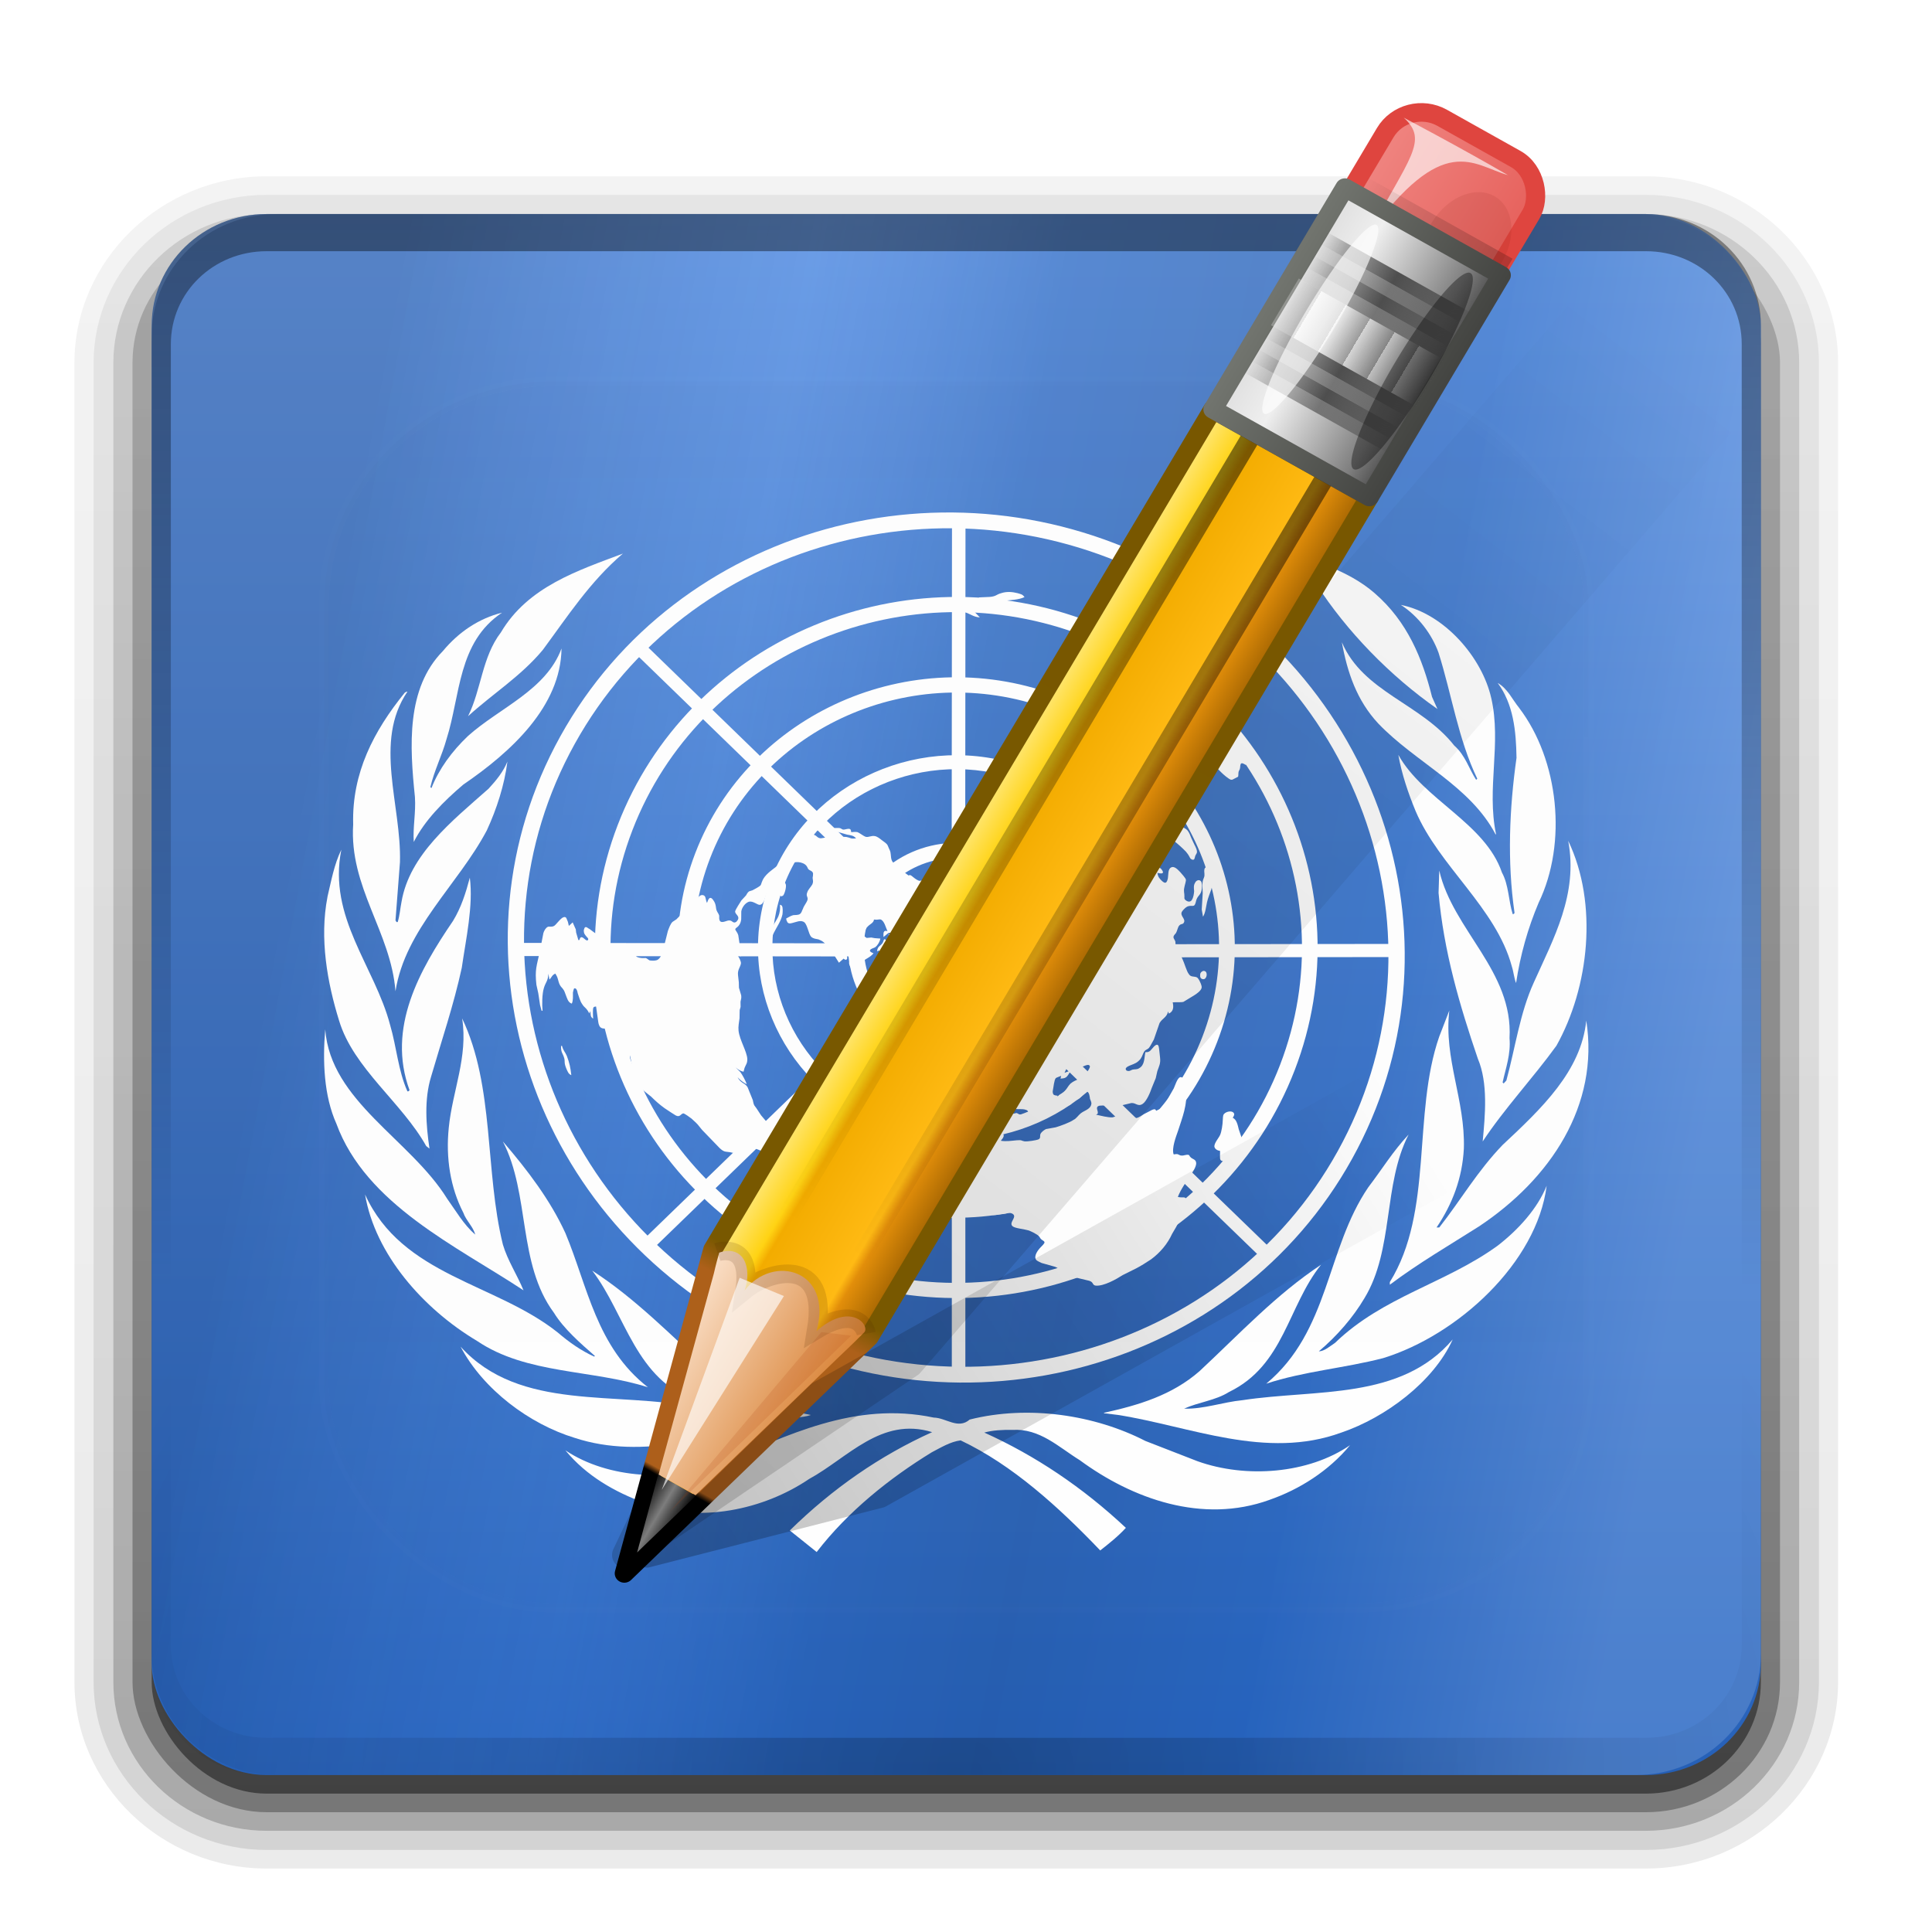 <?xml version="1.0" encoding="UTF-8" standalone="no"?>
<svg
   height="48"
   width="48"
   version="1.1"
   id="svg102"
   sodipodi:docname="cs-region.svg"
   inkscape:version="1.4 (e7c3feb, 2024-10-09)"
   xmlns:inkscape="http://www.inkscape.org/namespaces/inkscape"
   xmlns:sodipodi="http://sodipodi.sourceforge.net/DTD/sodipodi-0.dtd"
   xmlns:xlink="http://www.w3.org/1999/xlink"
   xmlns="http://www.w3.org/2000/svg"
   xmlns:svg="http://www.w3.org/2000/svg">
  <sodipodi:namedview
     id="namedview102"
     pagecolor="#ffffff"
     bordercolor="#000000"
     borderopacity="0.25"
     inkscape:showpageshadow="false"
     inkscape:pageopacity="0.0"
     inkscape:pagecheckerboard="0"
     inkscape:deskcolor="#d1d1d1"
     inkscape:zoom="6.9163882"
     inkscape:cx="47.929641"
     inkscape:cy="48.146517"
     inkscape:window-width="3840"
     inkscape:window-height="2072"
     inkscape:window-x="0"
     inkscape:window-y="0"
     inkscape:window-maximized="1"
     inkscape:current-layer="svg102" />
  <defs
     id="defs47">
    <linearGradient
       id="h"
       stop-color="#ffffff">
      <stop
         offset="0"
         id="stop1" />
      <stop
         stop-opacity="0"
         offset="1"
         id="stop2" />
    </linearGradient>
    <filter
       id="bg"
       height="1.392"
       width="1.392"
       color-interpolation-filters="sRGB"
       y="-0.196"
       x="-0.196">
      <feGaussianBlur
         stdDeviation="5.28"
         id="feGaussianBlur2" />
    </filter>
    <linearGradient
       id="ay"
       y2="138.66"
       xlink:href="#h"
       gradientUnits="userSpaceOnUse"
       x2="48"
       y1="20.221"
       x1="48" />
    <clipPath
       id="az">
      <rect
         rx="6"
         ry="6"
         height="84"
         width="84"
         y="6"
         x="6"
         fill="#ffffff"
         id="rect2" />
    </clipPath>
    <linearGradient
       id="j"
       y2="7.016"
       gradientUnits="userSpaceOnUse"
       x2="45.448"
       gradientTransform="matrix(1.006,0,0,0.994,100,0)"
       y1="92.54"
       x1="45.448">
      <stop
         offset="0"
         id="stop3" />
      <stop
         stop-opacity=".588"
         offset="1"
         id="stop4" />
    </linearGradient>
    <filter
       id="be"
       height="1.333"
       width="1.857"
       color-interpolation-filters="sRGB"
       y="-0.167"
       x="-0.429">
      <feGaussianBlur
         stdDeviation="0.552"
         id="feGaussianBlur4" />
    </filter>
    <filter
       id="bf"
       height="1.353"
       width="1.367"
       color-interpolation-filters="sRGB"
       y="-0.177"
       x="-0.183">
      <feGaussianBlur
         stdDeviation="0.659"
         id="feGaussianBlur5" />
    </filter>
    <linearGradient
       id="g">
      <stop
         offset="0"
         id="stop5" />
      <stop
         stop-opacity=".498"
         offset="0.7"
         id="stop6" />
      <stop
         stop-opacity="0"
         offset="1"
         id="stop7" />
    </linearGradient>
    <filter
       id="ba"
       height="1.198"
       width="1.743"
       color-interpolation-filters="sRGB"
       y="-0.099"
       x="-0.372">
      <feGaussianBlur
         stdDeviation="0.739"
         id="feGaussianBlur7" />
    </filter>
    <filter
       id="bb"
       height="1.299"
       width="2.22"
       color-interpolation-filters="sRGB"
       y="-0.149"
       x="-0.61">
      <feGaussianBlur
         stdDeviation="0.778"
         id="feGaussianBlur8" />
    </filter>
    <linearGradient
       id="i"
       stop-color="#ffffff">
      <stop
         offset="0"
         id="stop8" />
      <stop
         stop-opacity=".498"
         offset="0.7"
         id="stop9" />
      <stop
         stop-opacity="0"
         offset="1"
         id="stop10" />
    </linearGradient>
    <filter
       id="bc"
       height="1.271"
       width="3.07"
       color-interpolation-filters="sRGB"
       y="-0.136"
       x="-1.035">
      <feGaussianBlur
         stdDeviation="0.95"
         id="feGaussianBlur10" />
    </filter>
    <filter
       id="bd"
       height="1.275"
       width="2.867"
       color-interpolation-filters="sRGB"
       y="-0.138"
       x="-0.933">
      <feGaussianBlur
         stdDeviation="0.928"
         id="feGaussianBlur11" />
    </filter>
    <linearGradient
       id="p"
       y2="41.347"
       xlink:href="#n"
       gradientUnits="userSpaceOnUse"
       x2="104.63"
       y1="121.33"
       x1="61.295" />
    <linearGradient
       id="n">
      <stop
         offset="0"
         id="stop11" />
      <stop
         stop-opacity="0"
         offset="1"
         id="stop12" />
    </linearGradient>
    <filter
       id="k"
       color-interpolation-filters="sRGB"
       x="-0.032"
       y="-0.02"
       width="1.065"
       height="1.04">
      <feGaussianBlur
         stdDeviation="0.916"
         id="feGaussianBlur12" />
    </filter>
    <linearGradient
       id="bh"
       y2="18.868"
       xlink:href="#n"
       gradientUnits="userSpaceOnUse"
       x2="117.36"
       y1="121.33"
       x1="61.295" />
    <linearGradient
       id="ax"
       y2="106"
       spreadMethod="repeat"
       gradientUnits="userSpaceOnUse"
       x2="139.03"
       gradientTransform="matrix(0.725,0,0,0.725,-169.829,-53.572)"
       y1="106"
       x1="137">
      <stop
         stop-color="#3d3d3d"
         offset="0"
         id="stop13" />
      <stop
         stop-color="#fff"
         offset="1"
         id="stop14" />
    </linearGradient>
    <linearGradient
       id="aw"
       y2="98.951"
       xlink:href="#i"
       spreadMethod="reflect"
       gradientUnits="userSpaceOnUse"
       x2="148.96"
       gradientTransform="matrix(0.725,0,0,0.725,-169.799,-44.473)"
       y1="98.951"
       x1="142.96" />
    <linearGradient
       id="av"
       y2="98.951"
       xlink:href="#g"
       spreadMethod="reflect"
       gradientUnits="userSpaceOnUse"
       x2="148.96"
       gradientTransform="matrix(0.725,0,0,0.725,-169.799,-45.198)"
       y1="98.951"
       x1="142.96" />
    <linearGradient
       id="au"
       y2="98.951"
       xlink:href="#i"
       spreadMethod="reflect"
       gradientUnits="userSpaceOnUse"
       x2="148.96"
       gradientTransform="matrix(0.725,0,0,0.725,-169.799,-45.923)"
       y1="98.951"
       x1="142.96" />
    <linearGradient
       id="at"
       y2="98.951"
       xlink:href="#g"
       spreadMethod="reflect"
       gradientUnits="userSpaceOnUse"
       x2="148.96"
       gradientTransform="matrix(0.725,0,0,0.725,-169.799,-46.648)"
       y1="98.951"
       x1="142.96" />
    <linearGradient
       id="as"
       y2="98.951"
       xlink:href="#i"
       spreadMethod="reflect"
       gradientUnits="userSpaceOnUse"
       x2="148.96"
       gradientTransform="matrix(0.725,0,0,0.725,-169.799,-50.273)"
       y1="98.951"
       x1="142.96" />
    <linearGradient
       id="ar"
       y2="98.951"
       xlink:href="#g"
       spreadMethod="reflect"
       gradientUnits="userSpaceOnUse"
       x2="148.96"
       gradientTransform="matrix(0.725,0,0,0.725,-169.799,-50.999)"
       y1="98.951"
       x1="142.96" />
    <linearGradient
       id="ap"
       y2="98.951"
       xlink:href="#i"
       spreadMethod="reflect"
       gradientUnits="userSpaceOnUse"
       x2="148.96"
       gradientTransform="matrix(0.725,0,0,0.725,-169.799,-51.724)"
       y1="98.951"
       x1="142.96" />
    <linearGradient
       id="ah"
       y2="98.951"
       xlink:href="#g"
       spreadMethod="reflect"
       gradientUnits="userSpaceOnUse"
       x2="148.96"
       gradientTransform="matrix(0.725,0,0,0.725,-169.799,-52.449)"
       y1="98.951"
       x1="142.96" />
    <linearGradient
       id="af"
       y2="106"
       gradientUnits="userSpaceOnUse"
       x2="150"
       gradientTransform="matrix(0.725,0,0,0.725,-169.829,-53.572)"
       y1="106"
       x1="136">
      <stop
         stop-color="#404040"
         offset="0"
         id="stop15" />
      <stop
         stop-color="#808080"
         offset=".2"
         id="stop16" />
      <stop
         stop-color="#efefef"
         offset="0.7"
         id="stop17" />
      <stop
         stop-color="#dcdcdc"
         offset="1"
         id="stop18" />
    </linearGradient>
    <linearGradient
       id="ae"
       y2="106"
       gradientUnits="userSpaceOnUse"
       x2="150"
       gradientTransform="matrix(0.725,0,0,0.725,-169.829,-53.572)"
       y1="106"
       x1="136">
      <stop
         stop-color="#444542"
         offset="0"
         id="stop19" />
      <stop
         stop-color="#71746e"
         offset="1"
         id="stop20" />
    </linearGradient>
    <linearGradient
       id="ad"
       y2="66"
       xlink:href="#h"
       gradientUnits="userSpaceOnUse"
       x2="146.08"
       gradientTransform="matrix(-0.628,-0.363,0.459,-0.795,104.43,167.67)"
       y1="118.94"
       x1="146.11" />
    <linearGradient
       id="ac"
       y2="66"
       xlink:href="#h"
       gradientUnits="userSpaceOnUse"
       x2="146.08"
       gradientTransform="matrix(-0.628,-0.363,0.459,-0.795,100.58,165.45)"
       y1="118.94"
       x1="146.11" />
    <linearGradient
       id="ab"
       y2="17.043"
       gradientUnits="userSpaceOnUse"
       x2="149"
       gradientTransform="matrix(-0.628,-0.363,0.363,-0.628,120.29,131.31)"
       y1="17.043"
       x1="136.99">
      <stop
         stop-color="#da8539"
         offset="0"
         id="stop21" />
      <stop
         stop-color="#fadfc7"
         offset="1"
         id="stop22" />
    </linearGradient>
    <linearGradient
       id="aa"
       y2="4.922"
       gradientUnits="userSpaceOnUse"
       x2="144.81"
       gradientTransform="matrix(-0.628,-0.363,0.363,-0.628,120.29,131.31)"
       y1="4.922"
       x1="141.25">
      <stop
         offset="0"
         id="stop23" />
      <stop
         stop-color="#7d7d7d"
         offset=".5"
         id="stop24" />
      <stop
         offset="1"
         id="stop25" />
    </linearGradient>
    <linearGradient
       id="z"
       y2="60"
       gradientUnits="userSpaceOnUse"
       x2="150"
       gradientTransform="matrix(-0.628,-0.363,0.363,-0.628,120.29,131.31)"
       y1="60"
       x1="136">
      <stop
         stop-color="#945a00"
         offset="0"
         id="stop26" />
      <stop
         stop-color="#e28e0a"
         offset=".25"
         id="stop27" />
      <stop
         stop-color="#ffba14"
         offset="0.3"
         id="stop28" />
      <stop
         stop-color="#f3ac00"
         offset="0.7"
         id="stop29" />
      <stop
         stop-color="#ffd314"
         offset=".75"
         id="stop30" />
      <stop
         stop-color="#ffed94"
         offset="1"
         id="stop31" />
    </linearGradient>
    <linearGradient
       id="y"
       y2="120.02"
       gradientUnits="userSpaceOnUse"
       x2="143"
       gradientTransform="matrix(-0.628,-0.363,0.363,-0.628,120.29,131.31)"
       y1="2.4000001e-06"
       x1="143">
      <stop
         offset="0"
         id="stop32" />
      <stop
         offset=".066"
         id="stop33" />
      <stop
         stop-color="#ad5f1b"
         offset=".07"
         id="stop34" />
      <stop
         stop-color="#ad601a"
         offset=".191"
         id="stop35" />
      <stop
         stop-color="#785800"
         offset=".21"
         id="stop36" />
      <stop
         stop-color="#785700"
         offset="1"
         id="stop37" />
    </linearGradient>
    <linearGradient
       id="x"
       y2="116.47"
       xlink:href="#g"
       gradientUnits="userSpaceOnUse"
       x2="148.53"
       gradientTransform="matrix(0.79,0,0,0.725,-179.459,-53.572)"
       y1="116.47"
       x1="137.41" />
    <linearGradient
       id="w"
       y2="115.49"
       gradientUnits="userSpaceOnUse"
       x2="149.53"
       gradientTransform="matrix(0.725,0,0,0.725,-169.829,-53.572)"
       y1="115.49"
       x1="136.41">
      <stop
         stop-color="#e6605b"
         offset="0"
         id="stop38" />
      <stop
         stop-color="#f08682"
         offset="1"
         id="stop39" />
    </linearGradient>
    <radialGradient
       id="o"
       xlink:href="#h"
       gradientUnits="userSpaceOnUse"
       cy="90.172"
       cx="48"
       gradientTransform="matrix(1.157,0,0,0.996,-7.551,0.197)"
       r="42" />
    <linearGradient
       id="v"
       y2="63.893"
       xlink:href="#h"
       gradientUnits="userSpaceOnUse"
       x2="36.357"
       y1="6"
       x1="36.357" />
    <linearGradient
       id="u"
       y2="9.126"
       gradientUnits="userSpaceOnUse"
       x2="68.841"
       gradientTransform="matrix(0,0.724,-0.724,0,94.345,1.655)"
       y1="111.19"
       x1="50.421">
      <stop
         stop-color="#19407c"
         offset="0"
         id="stop40" />
      <stop
         stop-color="#4f87dc"
         stop-opacity=".506"
         offset=".281"
         id="stop41" />
      <stop
         stop-color="#2156a4"
         offset=".451"
         id="stop42" />
      <stop
         stop-color="#1b4789"
         offset=".586"
         id="stop43" />
      <stop
         stop-color="#1f5bb4"
         offset=".762"
         id="stop44" />
      <stop
         stop-color="#9abaeb"
         stop-opacity=".98"
         offset="1"
         id="stop45" />
    </linearGradient>
    <linearGradient
       id="t"
       y2="5.988"
       gradientUnits="userSpaceOnUse"
       x2="48"
       y1="90"
       x1="48">
      <stop
         stop-color="#2764bf"
         offset="0"
         id="stop46" />
      <stop
         stop-color="#71a1e8"
         offset="1"
         id="stop47" />
    </linearGradient>
    <linearGradient
       id="s"
       y2="6"
       xlink:href="#j"
       gradientUnits="userSpaceOnUse"
       x2="32.251"
       gradientTransform="translate(0,1)"
       y1="90"
       x1="32.251" />
    <linearGradient
       id="r"
       y2="6"
       xlink:href="#j"
       gradientUnits="userSpaceOnUse"
       x2="32.251"
       gradientTransform="matrix(1.024,0,0,1.012,-1.143,0.929)"
       y1="90"
       x1="32.251" />
    <linearGradient
       id="q"
       y2="90.239"
       xlink:href="#j"
       gradientUnits="userSpaceOnUse"
       x2="32.251"
       gradientTransform="matrix(1.024,0,0,-1.012,-1.143,98.071)"
       y1="6.132"
       x1="32.251" />
    <linearGradient
       inkscape:collect="always"
       xlink:href="#j"
       id="linearGradient102"
       gradientUnits="userSpaceOnUse"
       gradientTransform="matrix(1.024,0,0,-1.012,-1.143,98.071)"
       x1="32.251"
       y1="6.132"
       x2="32.251"
       y2="90.239" />
    <linearGradient
       inkscape:collect="always"
       xlink:href="#j"
       id="linearGradient103"
       gradientUnits="userSpaceOnUse"
       gradientTransform="matrix(1.024,0,0,-1.012,-1.143,98.071)"
       x1="32.251"
       y1="6.132"
       x2="32.251"
       y2="90.239" />
    <linearGradient
       inkscape:collect="always"
       xlink:href="#j"
       id="linearGradient104"
       gradientUnits="userSpaceOnUse"
       gradientTransform="matrix(1.024,0,0,-1.012,-1.143,98.071)"
       x1="32.251"
       y1="6.132"
       x2="32.251"
       y2="90.239" />
  </defs>
  <g
     id="g105"
     transform="matrix(1.002,0,0,0.972,0.601,1.31)">
    <g
       id="g104"
       transform="matrix(0.475,0,0,0.475,0.311,1.273)">
      <g
         fill="url(#q)"
         id="g49"
         style="fill:url(#q)">
        <path
           opacity="0.08"
           d="M 12,95.031 C 6.489,95.031 1.969,90.511 1.969,85 V 14 C 1.969,8.489 6.489,3.969 12,3.969 h 72 c 5.511,0 10.031,4.52 10.031,10.031 v 71 c 0,5.511 -4.52,10.031 -10.031,10.031 z"
           id="path47"
           style="fill:url(#linearGradient102)" />
        <path
           opacity="0.1"
           d="m 12,94.031 c -4.972,0 -9.031,-4.06 -9.031,-9.031 v -71 C 2.969,9.028 7.028,4.968 12,4.968 h 72 c 4.972,0 9.031,4.06 9.031,9.031 v 71 c 0,4.972 -4.06,9.031 -9.031,9.031 H 12 Z"
           id="path48"
           style="fill:url(#linearGradient103)" />
        <path
           opacity="0.2"
           d="M 12,93 C 7.591,93 4,89.409 4,85 V 14 C 4,9.591 7.591,6 12,6 h 72 c 4.409,0 8,3.591 8,8 v 71 c 0,4.409 -3.591,8 -8,8 z"
           id="path49"
           style="fill:url(#linearGradient104)" />
      </g>
      <rect
         opacity="0.3"
         rx="7"
         ry="7"
         height="85"
         width="86"
         y="7"
         x="5"
         fill="url(#r)"
         id="rect49"
         style="fill:url(#r)" />
      <rect
         opacity="0.45"
         rx="6"
         ry="6"
         height="84"
         width="84"
         y="7"
         x="6"
         fill="url(#s)"
         id="rect50"
         style="fill:url(#s)" />
      <rect
         rx="6"
         ry="6"
         height="84"
         width="84"
         y="6"
         x="6"
         fill="url(#t)"
         id="rect51"
         style="fill:url(#t)" />
      <path
         opacity="0.3"
         d="M 12.531,6 C 8.921,6 6,8.921 6,12.531 V 83.469 C 6,87.079 8.921,90 12.531,90 H 83.469 C 87.079,90 90,87.079 90,83.469 V 12.531 C 90,8.921 87.079,6 83.469,6 Z"
         fill="url(#u)"
         id="path51"
         style="fill:url(#u)" />
      <path
         opacity="0.4"
         d="M 12,6 C 8.676,6 6,8.676 6,12 v 72 c 0,0.335 0.041,0.651 0.094,0.969 0.049,0.296 0.097,0.597 0.188,0.875 0.01,0.03 0.021,0.064 0.031,0.094 0.099,0.288 0.235,0.547 0.375,0.812 0.145,0.274 0.316,0.536 0.5,0.781 0.184,0.246 0.374,0.473 0.594,0.688 0.44,0.428 0.943,0.815 1.5,1.094 0.279,0.14 0.573,0.247 0.875,0.344 -0.256,-0.1 -0.487,-0.236 -0.719,-0.375 -0.007,-0.004 -0.024,0.004 -0.031,0 -0.032,-0.019 -0.062,-0.042 -0.094,-0.062 -0.12,-0.077 -0.231,-0.164 -0.344,-0.25 -0.106,-0.081 -0.213,-0.161 -0.313,-0.25 -0.178,-0.162 -0.347,-0.346 -0.5,-0.531 -0.107,-0.131 -0.218,-0.266 -0.312,-0.407 -0.025,-0.038 -0.038,-0.086 -0.063,-0.125 -0.065,-0.103 -0.13,-0.204 -0.187,-0.312 -0.101,-0.195 -0.206,-0.416 -0.281,-0.625 -0.008,-0.022 -0.024,-0.041 -0.031,-0.063 -0.032,-0.092 -0.036,-0.187 -0.062,-0.281 -0.03,-0.107 -0.07,-0.203 -0.094,-0.313 -0.073,-0.341 -0.125,-0.698 -0.125,-1.062 v -72 c 0,-2.782 2.218,-5 5,-5 h 72 c 2.782,0 5,2.218 5,5 v 72 c 0,0.364 -0.052,0.721 -0.125,1.062 -0.044,0.207 -0.088,0.398 -0.156,0.594 -0.008,0.022 -0.023,0.041 -0.031,0.062 -0.063,0.174 -0.138,0.367 -0.219,0.531 -0.042,0.083 -0.079,0.17 -0.125,0.25 -0.055,0.097 -0.127,0.188 -0.188,0.281 -0.094,0.141 -0.205,0.276 -0.312,0.406 -0.143,0.174 -0.303,0.347 -0.469,0.5 -0.011,0.01 -0.02,0.021 -0.031,0.031 -0.138,0.126 -0.285,0.234 -0.438,0.344 -0.103,0.073 -0.204,0.153 -0.312,0.219 -0.007,0.004 -0.024,-0.004 -0.031,0 -0.232,0.139 -0.463,0.275 -0.719,0.375 0.302,-0.097 0.596,-0.204 0.875,-0.344 0.557,-0.279 1.06,-0.666 1.5,-1.094 0.22,-0.214 0.409,-0.442 0.594,-0.688 0.184,-0.246 0.355,-0.508 0.5,-0.781 0.14,-0.265 0.276,-0.525 0.375,-0.812 0.01,-0.031 0.021,-0.063 0.031,-0.094 0.09,-0.278 0.139,-0.579 0.188,-0.875 0.053,-0.318 0.094,-0.634 0.094,-0.969 V 12 c 0,-3.324 -2.676,-6 -6,-6 h -72 z"
         fill="url(#v)"
         id="path52"
         style="fill:url(#v)" />
      <path
         opacity="0.2"
         d="M 12,90 C 8.676,90 6,87.324 6,84 V 12 c 0,-0.335 0.041,-0.651 0.094,-0.969 0.049,-0.296 0.097,-0.597 0.188,-0.875 0.01,-0.03 0.021,-0.063 0.031,-0.094 0.099,-0.287 0.235,-0.547 0.375,-0.812 0.145,-0.274 0.316,-0.536 0.5,-0.781 0.184,-0.246 0.374,-0.473 0.594,-0.688 0.44,-0.428 0.943,-0.815 1.5,-1.094 0.279,-0.14 0.574,-0.247 0.875,-0.344 -0.256,0.1 -0.486,0.236 -0.719,0.375 -0.007,0.004 -0.024,-0.004 -0.031,0 -0.032,0.019 -0.062,0.043 -0.094,0.062 -0.12,0.077 -0.231,0.164 -0.344,0.25 -0.106,0.081 -0.213,0.161 -0.312,0.25 -0.178,0.161 -0.347,0.345 -0.5,0.531 -0.107,0.13 -0.218,0.265 -0.312,0.406 -0.025,0.038 -0.038,0.086 -0.063,0.125 -0.065,0.103 -0.13,0.204 -0.187,0.312 -0.101,0.195 -0.206,0.416 -0.281,0.625 -0.008,0.022 -0.024,0.041 -0.031,0.063 -0.032,0.092 -0.036,0.187 -0.062,0.281 -0.03,0.107 -0.07,0.203 -0.094,0.312 -0.073,0.342 -0.125,0.699 -0.125,1.062 v 72 c 0,2.782 2.218,5 5,5 h 72 c 2.782,0 5,-2.218 5,-5 v -72 c 0,-0.364 -0.052,-0.721 -0.125,-1.062 -0.044,-0.207 -0.088,-0.398 -0.156,-0.594 -0.008,-0.022 -0.024,-0.041 -0.031,-0.063 -0.063,-0.174 -0.139,-0.367 -0.219,-0.531 -0.042,-0.083 -0.079,-0.17 -0.125,-0.25 -0.055,-0.097 -0.127,-0.188 -0.188,-0.281 -0.094,-0.141 -0.205,-0.276 -0.312,-0.406 -0.143,-0.174 -0.303,-0.347 -0.469,-0.5 -0.011,-0.01 -0.02,-0.021 -0.031,-0.031 -0.139,-0.126 -0.285,-0.234 -0.438,-0.344 -0.102,-0.073 -0.204,-0.153 -0.312,-0.219 -0.007,-0.004 -0.024,0.004 -0.031,0 -0.232,-0.139 -0.463,-0.275 -0.719,-0.375 0.302,0.097 0.596,0.204 0.875,0.344 0.557,0.279 1.06,0.666 1.5,1.094 0.22,0.214 0.409,0.442 0.594,0.688 0.184,0.246 0.355,0.508 0.5,0.781 0.14,0.265 0.276,0.525 0.375,0.812 0.01,0.031 0.021,0.063 0.031,0.094 0.09,0.278 0.139,0.579 0.188,0.875 0.053,0.318 0.094,0.634 0.094,0.969 v 72 c 0,3.324 -2.676,6 -6,6 h -72 z"
         fill="url(#o)"
         id="path53"
         style="fill:url(#o)" />
      <g
         fill="#ffffff"
         id="g80">
        <path
           d="m 70.293,67.563 c -2.012,0.539 -4.159,0.712 -6.113,1.378 3.309,-2.837 3.12,-7.228 5.328,-10.57 0.703,-0.946 1.285,-1.938 2.104,-2.836 -1.343,2.694 -0.761,6.189 -2.304,8.804 -0.594,1.038 -1.443,2.046 -2.383,2.862 0.307,-0.011 0.576,-0.277 0.845,-0.455 2.506,-2.501 5.78,-3.2 8.491,-5.232 1.086,-0.865 2.08,-1.999 2.558,-3.225 -0.513,4.149 -4.641,8.038 -8.528,9.274 z"
           id="path54" />
        <path
           d="m 79.321,50.765 c -1.226,1.745 -2.709,3.369 -3.842,5.142 0.126,-1.404 0.293,-3.13 -0.254,-4.46 -0.948,-2.864 -1.78,-5.772 -2.049,-8.915 l 0.037,-1.202 c 0.713,3.21 3.866,5.416 3.667,9.017 0.072,0.873 -0.198,1.614 -0.361,2.382 l 0.054,0.057 0.142,-0.159 c 0.468,-1.766 0.704,-3.623 1.431,-5.271 1.033,-2.371 2.323,-4.764 1.798,-7.627 1.571,3.375 1.095,7.885 -0.622,11.037 z"
           id="path55" />
        <path
           d="m 77.385,32.579 c 2.067,2.802 2.521,7.267 1.015,10.481 -0.561,1.362 -0.958,2.813 -1.178,4.321 -0.105,-0.26 -0.129,-0.61 -0.223,-0.899 -0.822,-3.146 -3.798,-5.388 -5.021,-8.354 -0.388,-0.97 -0.719,-1.972 -0.902,-3.025 1.308,2.418 4.53,3.667 5.408,6.332 0.36,0.674 0.34,1.516 0.563,2.241 0.047,0 0.094,-0.035 0.094,-0.082 -0.387,-2.745 -0.269,-5.618 0.104,-8.329 -0.022,-1.468 -0.165,-2.893 -0.981,-4.03 0.523,0.305 0.759,0.89 1.123,1.345 z"
           id="path56" />
        <path
           d="m 75.926,32.042 c 0.543,2.455 -0.25,4.847 0.249,7.325 l -0.019,0.021 c -1.336,-2.627 -4.171,-3.866 -6.123,-5.968 -1.131,-1.248 -1.622,-2.768 -1.905,-4.378 1.118,2.695 4.135,3.289 5.867,5.561 0.58,0.524 0.769,1.249 1.142,1.843 l 0.061,-0.059 c -0.996,-2.126 -1.33,-4.519 -2.025,-6.787 -0.348,-0.983 -1.038,-1.948 -1.965,-2.567 2.274,0.465 4.244,2.838 4.717,5.009 z"
           id="path57" />
        <path
           d="m 69.848,26.41 c 1.712,1.532 2.487,3.517 2.987,5.573 l 0.283,0.653 c -2.485,-1.787 -4.743,-4.19 -6.33,-6.728 l -1.938,-1.961 c 1.704,0.722 3.541,1.154 4.999,2.463 z"
           id="path58" />
        <path
           d="m 30.598,24.272 c -1.718,1.506 -2.909,3.411 -4.184,5.187 -1.143,1.415 -2.604,2.347 -3.899,3.564 0.699,-1.449 0.725,-3.181 1.716,-4.512 1.411,-2.462 4.028,-3.328 6.367,-4.239 z"
           id="path59" />
        <path
           d="m 21.201,29.517 c 0.836,-1.039 1.895,-1.76 3.087,-2.065 -2.315,1.59 -2.164,4.439 -2.898,6.808 -0.234,0.876 -0.64,1.683 -0.843,2.581 l 0.059,0.047 c 0.385,-1.015 1.062,-1.974 1.907,-2.802 1.644,-1.518 4.076,-2.463 4.881,-4.708 -0.037,3.119 -2.639,5.572 -5.129,7.325 -1.027,0.901 -2.017,1.927 -2.583,3.086 -0.055,-0.787 0.116,-1.577 0.06,-2.42 -0.271,-2.723 -0.468,-5.831 1.458,-7.851 z"
           id="path60" />
        <path
           d="m 16.518,38.829 c -0.07,-2.76 1.076,-5.012 2.69,-7.068 0.047,-0.023 0.08,-0.07 0.141,-0.059 -1.777,2.7 -0.307,6.101 -0.388,9.17 l -0.234,3.143 c 0.035,0.023 0.035,0.117 0.117,0.081 0.105,-0.35 0.128,-0.725 0.198,-1.085 0.418,-2.535 2.62,-4.334 4.543,-6.086 0.411,-0.458 0.774,-0.924 0.985,-1.461 -0.157,1.262 -0.553,2.536 -1.076,3.703 -1.497,2.919 -4.262,5.314 -4.767,8.656 -0.245,-3.202 -2.425,-5.597 -2.208,-8.993 z"
           id="path61" />
        <path
           d="m 15.174,42.752 c 0.199,-0.863 0.351,-1.756 0.727,-2.548 -0.712,3.648 1.742,6.277 2.547,9.439 0.337,1.183 0.419,2.453 0.901,3.563 0.045,0.024 0.084,-0.023 0.112,-0.058 -1.198,-3.359 0.532,-6.481 2.27,-9.111 0.423,-0.713 0.666,-1.506 0.877,-2.325 0.185,1.52 -0.2,3.271 -0.421,4.85 -0.423,2.009 -1.054,3.913 -1.603,5.862 -0.361,1.218 -0.266,2.592 -0.081,3.868 l -0.172,-0.138 c -1.274,-2.35 -3.798,-4.183 -4.548,-6.751 -0.617,-2.047 -1.027,-4.418 -0.607,-6.648 z"
           id="path62" />
        <path
           d="m 15.06,49.878 c 0.281,3.867 4.439,5.91 6.366,9.111 0.456,0.655 0.852,1.38 1.461,1.928 -0.095,-0.412 -0.48,-0.759 -0.621,-1.181 -0.674,-1.343 -0.92,-2.943 -0.758,-4.565 0.187,-1.975 1.015,-3.808 0.699,-5.885 1.694,3.652 1.179,8.21 2.126,12.167 0.248,0.865 0.749,1.638 1.077,2.465 -3.48,-2.37 -8.225,-4.625 -9.769,-8.969 -0.651,-1.498 -0.723,-3.352 -0.582,-5.072 z"
           id="path63" />
        <path
           d="m 17.138,58.759 c 1.94,4.389 6.8,4.753 10.058,7.426 0.6,0.531 1.228,0.983 1.905,1.298 l 0.035,-0.035 c -0.749,-0.677 -1.614,-1.447 -2.138,-2.323 -1.907,-2.652 -1.236,-6.366 -2.665,-9.218 1.298,1.553 2.479,3.167 3.263,4.929 1.166,2.876 1.611,6.124 4.309,8.298 -2.919,-0.962 -6.339,-0.693 -8.916,-2.491 -2.813,-1.729 -5.324,-4.662 -5.851,-7.885 z"
           id="path64" />
        <path
           d="m 22.124,66.947 c 3.111,3.538 8.194,2.357 12.338,3.284 0.585,0.08 1.121,0.314 1.742,0.219 -0.494,-0.313 -1.179,-0.279 -1.719,-0.563 -3.248,-1.141 -3.725,-4.658 -5.488,-7.029 2.253,1.496 4.147,3.514 6.225,5.469 1.494,1.309 3.292,1.913 5.187,2.298 -0.455,0.166 -1.052,0.121 -1.541,0.249 -3.404,0.837 -7.185,2.205 -10.795,0.98 -2.347,-0.739 -4.768,-2.595 -5.949,-4.907 z"
           id="path65" />
        <path
           d="m 64.349,75.193 c -3.506,1.308 -7.164,-0.06 -9.902,-2.136 -1.109,-0.705 -2.086,-1.719 -3.52,-1.629 -0.52,-0.01 -1.022,0.016 -1.464,0.143 2.66,1.238 5.131,2.944 7.39,5.127 -0.381,0.435 -0.874,0.841 -1.338,1.216 -2.177,-2.346 -4.588,-4.604 -7.288,-5.923 -0.529,0.069 -1.032,0.387 -1.508,0.643 -2.198,1.389 -4.371,3.177 -6.005,5.365 l -1.404,-1.159 c 2.241,-2.267 4.719,-4.031 7.431,-5.292 -2.664,-0.844 -4.404,1.388 -6.426,2.523 -2.357,1.646 -5.746,2.418 -8.594,1.283 -1.532,-0.581 -3.016,-1.437 -4.125,-2.827 2.241,1.544 5.58,1.706 8.129,0.703 3.421,-1.484 6.975,-3.365 11.099,-2.465 0.644,0.011 1.269,0.652 1.877,0.106 3.065,-0.796 6.535,-0.249 9.173,1.152 l 2.72,1.09 c 2.528,0.935 5.796,0.676 7.963,-0.864 -1.114,1.387 -2.636,2.38 -4.207,2.943 z"
           id="path66" />
        <path
           d="m 68.104,71.57 c -3.936,1.486 -7.896,-0.338 -11.667,-0.948 l -0.726,-0.092 v -0.023 c 1.803,-0.409 3.554,-0.946 4.989,-2.242 2.114,-2.032 3.995,-4.124 6.343,-5.725 -1.741,2.232 -1.926,5.409 -4.801,6.845 -0.712,0.466 -1.61,0.548 -2.345,0.901 1.047,0.023 2.006,-0.353 3.044,-0.458 3.856,-0.605 8.268,0.016 10.974,-3.269 -1.004,2.289 -3.52,4.206 -5.81,5.011 z"
           id="path67" />
        <path
           d="m 75.256,60.497 c -1.554,1.017 -3.13,1.961 -4.624,3.118 v -0.142 c 2.288,-3.802 1.169,-9.026 2.579,-13.21 l 0.526,-1.402 c -0.294,2.607 0.838,4.815 0.759,7.431 -0.08,1.58 -0.595,2.981 -1.425,4.243 h 0.141 c 1.121,-1.472 1.996,-3.038 3.306,-4.44 2.034,-1.961 4.101,-3.972 4.368,-6.693 0.691,4.543 -1.858,8.524 -5.629,11.096 z"
           id="path68" />
        <g
           fill-rule="evenodd"
           id="g79">
          <polygon
             transform="matrix(0.187,0,0,0.187,-36.029,-6.029)"
             points="451.89,303.25 451.89,398.07 448.11,398.07 448.11,303.25 "
             id="polygon68" />
          <polygon
             transform="matrix(0.187,0,0,0.187,-36.029,-6.029)"
             points="430.28,296.61 363.18,363.61 360.51,360.94 427.61,293.94 "
             id="polygon69" />
          <polygon
             transform="matrix(0.187,0,0,0.187,-36.029,-6.029)"
             points="421.19,277.96 326.37,277.85 326.37,274.07 421.2,274.19 "
             id="polygon70" />
          <polygon
             transform="matrix(0.187,0,0,0.187,-36.029,-6.029)"
             points="427.53,258.57 360.49,191.51 363.16,188.84 430.2,255.9 "
             id="polygon71" />
          <polygon
             transform="matrix(0.187,0,0,0.187,-36.029,-6.029)"
             points="448.07,248.11 448.16,153.28 451.93,153.29 451.85,248.11 "
             id="polygon72" />
          <polygon
             transform="matrix(0.187,0,0,0.187,-36.029,-6.029)"
             points="468.16,254.48 535.3,187.52 537.96,190.19 470.82,257.16 "
             id="polygon73" />
          <polygon
             transform="matrix(0.187,0,0,0.187,-36.029,-6.029)"
             points="478.14,274.48 572.96,274.36 572.97,278.14 478.15,278.26 "
             id="polygon74" />
          <polygon
             transform="matrix(0.187,0,0,0.187,-36.029,-6.029)"
             points="469.87,294.89 536.97,361.88 534.31,364.55 467.2,297.56 "
             id="polygon75" />
          <path
             d="M 54.602,27.803 C 64.354,31.448 69.31,42.321 65.665,52.072 62.019,61.824 51.147,66.78 41.395,63.135 31.643,59.49 26.688,48.617 30.332,38.865 33.978,29.113 44.851,24.158 54.602,27.803 Z m -0.285,0.765 c 9.33,3.488 14.071,13.89 10.584,23.22 -3.488,9.329 -13.891,14.07 -23.22,10.583 -9.33,-3.487 -14.071,-13.89 -10.584,-23.22 3.487,-9.329 13.89,-14.071 23.22,-10.584 z"
             id="path75" />
          <path
             d="m 53.089,31.851 c 7.518,2.81 11.338,11.192 8.528,18.708 -2.81,7.518 -11.192,11.338 -18.708,8.528 -7.517,-2.809 -11.338,-11.191 -8.528,-18.708 2.81,-7.517 11.192,-11.338 18.709,-8.528 z m -0.287,0.769 c 7.092,2.651 10.698,10.56 8.046,17.653 -2.651,7.093 -10.561,10.698 -17.653,8.046 -7.092,-2.651 -10.697,-10.56 -8.046,-17.653 2.652,-7.093 10.56,-10.698 17.653,-8.046 z"
             id="path76" />
          <path
             d="m 51.622,35.778 c 5.351,2 8.07,7.965 6.07,13.316 -2.001,5.35 -7.966,8.069 -13.316,6.069 -5.351,-2 -8.069,-7.965 -6.069,-13.316 2,-5.35 7.965,-8.069 13.315,-6.069 z m -0.263,0.704 c 4.962,1.855 7.484,7.387 5.629,12.349 -1.855,4.962 -7.387,7.483 -12.349,5.629 -4.962,-1.855 -7.483,-7.387 -5.629,-12.349 1.855,-4.962 7.387,-7.483 12.349,-5.629 z"
             id="path77" />
          <path
             d="m 49.971,40.194 c 2.913,1.089 4.393,4.336 3.304,7.249 -1.089,2.912 -4.336,4.393 -7.248,3.304 -2.913,-1.089 -4.393,-4.336 -3.304,-7.248 1.089,-2.912 4.337,-4.393 7.248,-3.304 z m -0.285,0.761 c 2.493,0.932 3.759,3.711 2.828,6.203 -0.932,2.492 -3.711,3.759 -6.203,2.827 -2.493,-0.932 -3.759,-3.711 -2.828,-6.203 0.932,-2.493 3.711,-3.759 6.203,-2.827 z"
             id="path78" />
          <path
             d="M 58.999,25.007 C 70.406,31.285 74.735,45.546 68.662,56.841 62.59,68.137 48.404,72.21 36.999,65.933 25.592,59.656 21.263,45.394 27.335,34.099 33.408,22.804 47.594,18.731 58.999,25.008 Z M 58.6,25.751 C 69.592,31.8 73.764,45.544 67.912,56.428 62.06,67.313 48.389,71.239 37.397,65.19 26.404,59.141 22.232,45.396 28.084,34.512 33.936,23.627 47.607,19.702 58.6,25.751 Z"
             id="path79" />
        </g>
        <path
           d="m 61.768,56.414 c 0.013,0.121 -0.028,0.419 0.028,0.488 0.059,0.093 0.277,0.073 0.372,0.04 0.259,-0.097 0.516,-0.439 0.635,-0.695 0.084,-0.13 0.141,-0.282 0.122,-0.453 l -0.181,-0.548 c -0.045,-0.192 -0.106,-0.53 -0.311,-0.61 0.019,-0.051 0.084,-0.13 0.076,-0.203 -0.047,-0.217 -0.409,-0.16 -0.538,-5.6e-4 -0.065,0.08 -0.047,0.249 -0.061,0.349 -0.004,0.197 -0.059,0.594 -0.137,0.773 -0.078,0.178 -0.298,0.419 -0.301,0.616 0.015,0.146 0.172,0.23 0.295,0.243 z m -12.04,-1.52 0.064,0.141 c 0.003,0.024 0.032,0.071 0.057,0.069 0.164,0.157 0.394,-0.207 0.119,-0.256 -0.025,0.002 -0.076,-0.018 -0.097,0.009 -0.048,0.005 -0.097,0.009 -0.143,0.037 z m 0.182,-0.36 c -0.111,0.108 -0.151,0.185 0.029,0.267 z m -2.924,-2.142 c -0.178,0.163 -0.165,0.064 -0.256,0.121 -0.068,0.055 -0.011,0.123 -0.073,0.227 -0.019,0.051 -0.09,0.082 -0.084,0.13 -0.016,0.075 0.061,0.117 0.137,0.135 0.1,0.015 0.391,-0.01 0.482,-0.067 0.09,-0.082 0.054,-0.177 0.095,-0.254 0.022,-0.026 0.065,-0.079 0.087,-0.106 0.011,-0.124 -0.25,-0.272 -0.388,-0.186 z m 7.021,-0.753 0.026,0.243 -0.028,0.199 c 0.264,-0.048 0.427,-0.136 0.661,-0.231 0.07,-0.031 0.21,-0.093 0.264,-0.048 0.078,0.042 0.037,0.119 0.018,0.17 -0.038,0.101 -0.189,0.287 -0.254,0.366 -0.197,0.214 -0.488,0.24 -0.734,0.458 -0.132,0.135 -0.167,0.26 -0.3,0.395 -0.132,0.134 -0.227,0.167 -0.295,0.223 -0.065,0.08 -0.011,0.124 -0.148,0.21 l 0.078,-0.178 c -0.075,-0.018 -0.173,-0.009 -0.229,-0.078 -0.032,-0.07 -0.04,-0.144 -0.023,-0.218 0.033,-0.15 0.064,-0.546 0.151,-0.652 0.022,-0.026 0.211,-0.093 0.28,-0.123 l -0.032,0.15 c 0.073,-0.006 0.194,-0.017 0.239,-0.046 0.119,-0.035 0.238,-0.291 0.3,-0.395 l -0.329,0.128 c 0.057,-0.152 0.22,-0.461 0.355,-0.571 z m -6.509,0.731 c -0.049,0.225 0.088,0.139 0.172,0.23 0.054,0.044 0.062,0.117 0.069,0.19 l -0.191,0.042 -0.084,0.13 -0.108,0.132 0.329,0.093 c -0.165,0.064 -0.264,0.048 -0.37,0.205 l 0.412,-0.037 c 0.269,3.74e-4 0.471,0.056 0.725,-0.09 l -0.054,-0.044 0.073,-0.227 -0.183,-0.106 -0.064,-0.141 -0.308,-0.365 -0.102,-0.04 c 0.087,-0.106 0.262,-0.294 0.012,-0.344 l -0.124,-0.013 0.108,-0.132 c -0.148,-0.011 -0.272,-0.024 -0.383,0.084 -0.13,0.159 -0.134,0.355 0.071,0.435 z m -0.143,-3.151 -0.006,0.172 -0.057,-0.068 0.007,0.294 c 0.043,0.168 0.232,0.102 0.275,0.049 0.046,-0.029 0.059,-0.128 0.054,-0.177 -0.005,-0.048 -0.035,-0.095 -0.061,-0.117 -0.052,-0.02 -0.076,-0.018 -0.124,-0.014 l -0.016,-0.146 -0.073,0.007 z m -19.986,1.548 c -0.01,0.369 0.088,0.36 0.17,0.672 0.043,0.168 -0.025,0.223 0.109,0.554 0.064,0.142 0.104,0.285 0.257,0.345 -0.044,-0.413 -0.095,-0.654 -0.233,-1.034 -0.099,-0.236 -0.175,-0.254 -0.254,-0.542 l -0.048,0.005 z m 33.507,-4.035 c -0.116,0.059 -0.157,0.137 -0.144,0.258 -0.011,0.124 0.096,0.212 0.215,0.177 0.165,-0.064 0.193,-0.483 -0.071,-0.435 z m -22.927,-0.054 c -0.06,0.128 -0.071,0.252 0.061,0.338 -0.013,-0.121 0.022,-0.247 -0.061,-0.338 z m 7.163,0.118 0.081,0.066 c 0.178,-0.163 0.216,-0.265 0.346,-0.424 0.108,-0.132 0.181,-0.139 0.248,-0.194 0.043,-0.053 0.038,-0.102 0.054,-0.177 0.038,-0.102 0.108,-0.132 0.09,-0.302 0.009,-0.148 -0.088,-0.36 -0.255,-0.321 l -0.037,-0.119 c -0.073,0.006 -0.191,0.042 -0.259,0.097 -0.067,0.055 -0.033,0.15 -0.122,0.232 -0.108,0.132 -0.297,0.198 -0.343,0.227 -0.07,0.031 -0.038,0.102 -0.152,0.186 -0.159,0.112 -0.264,0.048 -0.358,0.081 -0.119,0.035 -0.295,0.223 -0.384,0.304 -0.13,0.159 -0.168,0.26 -0.222,0.437 -0.019,0.051 -0.06,0.128 -0.03,0.175 0.029,0.046 0.102,0.04 0.148,0.011 0.094,-0.033 0.302,-0.149 0.378,-0.132 0.072,-0.007 0.102,0.04 0.153,0.06 0.075,0.018 0.124,0.013 0.175,0.033 0.051,0.02 0.107,0.089 0.161,0.133 0.129,0.062 0.259,-0.097 0.297,-0.198 0.019,-0.051 0.038,-0.102 0.03,-0.175 z m 0.141,-1.877 0.003,0.024 -0.027,-0.022 0.024,-0.002 z m 0.215,0.177 c 0.064,0.142 0.301,0.292 0.435,0.403 0.046,-0.029 0.067,-0.055 0.087,-0.106 0.06,-0.128 0.034,-0.371 -0.096,-0.433 -0.078,-0.042 -0.172,-0.009 -0.242,0.022 -0.003,-0.024 -0.035,-0.095 -0.061,-0.117 -0.191,-0.179 -0.43,0.333 -0.122,0.232 z m -1.014,-0.326 c 0.164,0.157 0.166,0.181 0.385,0.162 -0.033,0.15 -0.228,0.389 -0.387,0.28 -0.105,-0.064 -0.115,-0.161 -0.166,-0.181 -0.078,-0.042 -0.084,0.13 -0.127,0.183 -0.103,0.181 -0.276,0.172 -0.292,0.468 l 0.092,-0.058 c 0.093,0.188 0.266,-0.024 0.383,-0.083 -0.022,0.027 -0.065,0.08 -0.084,0.13 -0.017,0.075 0.064,0.142 0.134,0.111 0.07,-0.031 0.154,-0.161 0.221,-0.216 0.068,-0.055 0.092,-0.057 0.162,-0.088 0.067,-0.055 0.157,-0.136 0.224,-0.192 0.203,-0.165 0.213,-0.068 0.284,-0.32 -0.006,-0.049 0.016,-0.075 0.011,-0.124 C 45.196,44.629 44.849,44.808 44.822,44.786 L 44.671,44.75 c -0.051,-0.02 -0.146,0.013 -0.218,0.02 z m 1.121,-0.051 -0.121,0.011 0.032,0.071 c 0.143,-0.037 0.24,-0.046 0.246,-0.218 -0.121,0.011 -0.146,0.013 -0.157,0.137 z m -7.639,0.464 -0.112,0.55 0.05,0.241 0.101,0.481 c 0.062,-0.103 0.174,-0.432 0.185,-0.556 l 0.028,-0.199 c 0.009,-0.148 0.028,-0.198 -0.037,-0.34 l -0.157,0.137 -0.01,-0.318 -0.048,0.004 z m 7.89,-0.634 c -0.015,-0.146 0.011,-0.124 0.135,-0.11 l -0.002,-0.245 c -0.07,0.031 -0.167,0.04 -0.235,0.095 -0.108,0.132 -0.095,0.254 0.102,0.261 z m -0.721,-0.328 0.083,0.091 c 0.167,-0.04 0.221,0.005 0.372,0.04 l -0.059,-0.093 0.062,-0.104 c 0.146,-0.013 0.157,-0.137 0.095,-0.254 -0.027,-0.022 -0.078,-0.042 -0.105,-0.064 -0.261,-0.148 -0.286,0.075 -0.348,0.179 l -0.1,0.205 z m 0.628,-0.081 c 0.048,-0.004 0.097,-0.009 0.143,-0.037 0.089,-0.082 0.039,-0.323 -0.04,-0.365 -0.075,-0.018 -0.116,0.059 -0.111,0.108 l -0.017,0.075 0.013,0.121 0.011,0.097 z m -7.796,0.601 c 0.087,-0.106 0.117,-0.28 0.128,-0.404 -0.162,0.088 -0.146,0.234 -0.128,0.404 z m 0.859,-1.573 c 0.023,0.219 -0.004,0.417 -0.081,0.62 -0.098,0.23 -0.333,0.545 -0.382,0.77 l -0.056,-0.069 c -0.106,0.157 -0.118,0.501 -0.051,0.667 0.132,-0.134 0.162,-0.309 0.244,-0.463 0.16,-0.333 0.374,-0.622 0.456,-0.998 0.014,-0.099 0.034,-0.371 -0.025,-0.464 -0.029,-0.046 -0.054,-0.044 -0.105,-0.064 z m 22.083,0.643 c 0.127,-0.183 0.161,-0.554 0.21,-0.779 0.115,-0.525 0.358,-0.768 0.288,-1.424 -0.015,-0.146 -0.071,-0.435 -0.246,-0.469 -0.272,-0.025 -0.16,0.333 -0.177,0.408 0.008,0.073 -0.011,0.124 -0.03,0.175 -0.119,0.256 -0.063,0.545 -0.059,0.815 l -0.052,0.888 0.066,0.387 z m -3.927,-4.186 c 0.005,0.049 0.032,0.071 0.061,0.117 0.027,0.022 0.054,0.044 0.081,0.066 0.156,0.084 0.237,-0.07 0.178,-0.163 -0.029,-0.046 -0.129,-0.062 -0.177,-0.058 -0.048,0.004 -0.097,0.009 -0.143,0.037 z m 3.628,-0.424 c 0.023,0.219 0.111,0.579 0.205,0.767 l 0.214,0.398 0.253,0.762 c 0.13,-0.159 0.061,-0.349 0.018,-0.517 -0.11,-0.333 -0.268,-0.662 -0.399,-0.969 -0.091,-0.163 -0.158,-0.329 -0.292,-0.44 z m -1.341,-0.395 -0.02,0.272 -0.332,-0.118 c -0.005,0.173 0.071,0.435 0.209,0.57 l 0.266,0.197 c 0.215,0.177 0.433,0.378 0.625,0.582 0.17,0.206 0.177,0.279 0.236,0.371 0.054,0.044 0.107,0.089 0.177,0.058 0.046,-0.029 0.057,-0.152 0.076,-0.203 l 0.081,-0.154 c 0.035,-0.126 -0.058,-0.314 -0.119,-0.431 l -0.161,-0.353 c -0.068,-0.166 -0.108,-0.309 -0.22,-0.446 -0.191,-0.18 -0.336,-0.167 -0.538,-0.222 l -0.283,-0.122 z m -6.747,0.335 c -0.014,0.099 -0.023,0.248 -0.141,0.283 -0.024,0.002 -0.124,-0.013 -0.151,-0.036 l -0.092,0.278 c -0.041,0.077 -0.117,0.28 -0.109,0.353 -0.011,0.123 0.158,0.108 0.245,0.003 0.09,-0.082 0.101,-0.205 0.163,-0.309 0.1,-0.205 0.286,-0.296 0.309,-0.543 l -0.223,-0.029 z m 7.516,-0.92 c 0.072,0.214 0.123,0.234 0.241,0.42 0.061,0.117 0.045,0.192 0.188,0.155 -0.085,-0.115 -0.323,-0.511 -0.429,-0.575 z m -10.17,1.307 c -0.272,-0.025 -0.093,0.278 -0.128,0.404 -0.059,0.128 -0.332,0.324 -0.464,0.238 -0.07,0.031 -0.143,0.037 -0.218,0.02 -0.075,-0.018 -0.129,-0.062 -0.201,-0.055 l -0.386,0.28 c -0.068,0.055 -0.159,0.112 -0.256,0.121 -0.072,0.007 -0.17,0.015 -0.213,0.068 -0.068,0.055 -0.004,0.196 0.029,0.267 l 0.115,0.161 c -0.237,0.07 -0.219,0.24 -0.196,0.459 0.013,0.121 0.06,0.559 0.095,0.654 0.037,0.119 0.196,0.228 0.322,0.265 0.078,0.042 0.202,0.056 0.275,0.049 l 0.017,-0.296 0.073,-0.006 0.075,0.239 c 0.024,-0.002 0.073,-0.007 0.097,-0.009 l 0.302,0.071 c 0.027,0.022 0.027,0.022 0.054,0.044 0.032,0.071 -0.028,0.199 -0.02,0.272 0.042,0.168 0.218,0.201 0.363,0.188 -0.004,0.196 0.015,0.146 0.004,0.269 0.013,0.122 -0.059,0.128 0.09,0.384 0.03,0.046 0.091,0.164 0.164,0.157 0.073,-0.006 0.224,-0.192 0.386,-0.28 0.037,0.119 0.04,0.144 0.145,0.208 l -0.035,0.126 0.276,-0.172 c -0.082,0.375 -0.238,0.291 -0.408,0.527 -0.06,0.128 -0.023,0.247 -0.058,0.373 l 0.027,0.022 0.092,-0.057 0.07,-0.031 c 0.215,-0.044 0.048,0.216 0.053,0.265 0.008,0.073 0.059,0.093 0.11,0.113 l -0.114,0.084 0.067,0.166 -0.437,0.039 c -0.216,0.044 -0.394,0.207 -0.575,0.346 l 0.006,0.049 0.075,0.018 -0.418,0.209 c 0.126,0.037 0.291,-0.026 0.413,-0.037 0.119,-0.035 0.097,-0.009 0.24,-0.046 l 0.078,0.042 -0.014,0.099 0.533,0.173 c 0.126,0.038 0.218,-0.02 0.297,0.023 0.105,0.064 0.069,0.19 0.244,0.223 0.201,0.056 0.361,-0.057 0.528,-0.096 l -0.197,0.214 0.091,0.164 0.237,-0.07 c -0.176,0.187 -0.167,0.04 -0.507,0.07 0.078,0.042 0.309,0.144 0.36,0.164 0.126,0.038 0.194,-0.018 0.372,0.04 0.151,0.035 0.334,0.142 0.382,-0.084 0.03,0.047 0.059,0.093 0.086,0.115 0.078,0.042 0.127,0.038 0.202,0.055 0.1,0.016 0.336,0.166 0.325,0.29 -0.022,0.026 -0.044,0.053 -0.065,0.08 -0.033,-0.071 -0.064,-0.141 -0.121,-0.21 -0.139,-0.159 -0.353,-0.091 -0.528,-0.125 l -0.353,-0.091 -0.272,-0.025 c -0.148,-0.011 -0.231,-0.102 -0.377,-0.089 -0.049,0.004 -0.119,0.035 -0.113,0.084 0.005,0.048 0.059,0.093 0.086,0.115 0.156,0.084 0.1,0.015 0.336,0.166 0.131,0.086 0.177,0.058 0.304,0.095 l 0.129,0.062 c 0.1,0.016 0.119,-0.035 0.218,-0.02 0.048,-0.004 0.148,0.011 0.199,0.031 L 51.784,47.377 51.461,47.332 c 0.064,0.141 0.091,0.164 -0.017,0.296 l -0.059,-0.093 c -0.065,0.079 -0.059,0.128 -0.124,0.207 l -0.108,0.132 c -0.019,0.051 -0.084,0.13 -0.133,0.135 -0.073,0.007 -0.155,-0.084 -0.21,-0.128 -0.105,-0.064 -0.153,-0.06 -0.272,-0.025 0.089,0.139 0.135,0.111 0.263,0.172 0.105,0.064 0.374,0.285 0.457,0.376 -0.025,0.002 -0.049,0.004 -0.068,0.055 -0.043,0.053 0.004,0.27 0.061,0.338 0.054,0.044 0.105,0.064 0.177,0.058 l -0.289,0.271 c 0.126,0.037 0.172,0.009 0.28,0.097 L 51.177,49.246 50.857,49.006 50.523,48.864 c 0.124,0.013 0.321,0.021 0.437,-0.039 0.208,-0.117 0.109,-0.353 -0.052,-0.486 -0.105,-0.064 -0.177,-0.058 -0.301,-0.071 -0.1,-0.016 -0.253,-0.076 -0.35,-0.067 l -0.264,0.048 0.017,-0.075 C 49.933,48.156 49.906,48.134 49.839,48.189 49.758,48.123 49.756,48.099 49.656,48.083 l 0.013,0.121 -0.11,-0.113 -0.011,0.124 c -0.059,-0.093 -0.062,-0.117 -0.164,-0.157 l 0.082,0.311 -0.04,0.077 c -0.135,0.11 -0.134,0.355 -0.117,0.501 0.031,0.291 -0.034,0.371 -0.059,0.594 -0.006,0.172 0.05,0.241 0.004,0.49 -0.013,0.099 -0.106,0.377 -0.147,0.455 l -0.108,0.132 -0.081,0.154 c -0.041,0.077 -0.108,0.132 -0.149,0.21 -0.038,0.101 0.015,0.146 0.045,0.192 0.04,0.143 -0.062,0.103 0.107,0.309 l -0.086,0.106 0.097,-0.009 c -0.054,0.177 0.056,0.29 0.223,0.25 0.119,-0.035 0.249,-0.194 0.284,-0.32 l 0.049,-0.004 0.326,0.535 c 0.057,0.069 0.07,0.19 0.17,0.206 0.1,0.016 0.137,-0.086 0.178,-0.163 0.043,-0.053 0.089,-0.082 0.132,-0.135 0.06,-0.128 -0.058,-0.314 -0.047,-0.437 0.013,-0.099 0.081,-0.154 0.093,-0.278 -0.018,-0.17 -0.145,-0.208 -0.228,-0.299 -0.083,-0.09 -0.093,-0.188 -0.107,-0.309 -0.029,-0.268 0.109,-0.353 0.134,-0.576 0.009,-0.148 -0.075,-0.239 -0.086,-0.336 -0.008,-0.073 0.009,-0.148 0.081,-0.154 0.167,-0.04 0.188,0.155 0.201,0.276 l -0.023,0.247 c -0.013,0.1 -0.054,0.177 -0.041,0.298 0.035,0.095 0.091,0.164 0.123,0.234 0.057,0.068 0.064,0.142 0.118,0.186 0.051,0.02 0.078,0.042 0.126,0.037 0.051,0.02 0.102,0.04 0.151,0.036 0.119,-0.035 0.241,-0.267 0.354,-0.35 0.068,-0.055 0.167,-0.04 0.24,-0.046 -0.041,0.077 -0.149,0.21 -0.192,0.263 -0.092,0.057 -0.259,0.097 -0.268,0.245 -0.052,0.201 0.215,0.177 0.209,0.349 -0.011,0.124 -0.199,-0.031 -0.256,0.121 -0.081,0.154 0.026,0.243 0.064,0.363 0.008,0.073 -0.032,0.15 -0.049,0.225 -0.102,0.181 -0.189,0.066 -0.327,0.152 -0.116,0.06 -0.243,0.243 -0.362,0.278 -0.094,0.033 -0.175,-0.034 -0.248,-0.027 -0.097,0.009 -0.178,0.164 -0.339,0.031 -0.164,-0.157 0.023,-0.247 -0.018,-0.391 l -0.099,-0.236 c -0.138,0.086 -0.273,0.196 -0.227,0.389 0.067,0.165 0.228,0.298 0.144,0.428 -0.068,0.055 -0.213,0.068 -0.327,0.152 -0.138,0.086 -0.281,0.344 -0.327,0.373 -0.068,0.055 -0.141,0.061 -0.208,0.117 l -0.244,0.243 c -0.021,0.027 -0.021,0.027 -0.043,0.053 l -0.304,-0.095 0.018,0.17 c -0.122,0.011 -0.122,0.011 -0.221,-0.005 -0.075,-0.018 -0.223,-0.029 -0.261,0.072 -0.041,0.077 0.161,0.133 0.213,0.153 0.309,0.144 0.37,0.482 0.237,0.617 -0.089,0.081 -0.242,0.022 -0.342,0.006 -0.224,-0.029 -0.577,-0.12 -0.797,-0.125 -0.291,0.026 -0.198,0.214 -0.254,0.366 -0.014,0.1 -0.106,0.157 -0.122,0.232 -0.022,0.026 -0.019,0.051 -0.016,0.075 -0.003,-0.024 0.08,0.287 0.077,0.263 0.035,0.095 0.205,0.08 0.305,0.095 0.126,0.037 0.158,0.108 0.263,0.173 0.102,0.04 0.148,0.011 0.243,-0.022 0.218,-0.02 0.425,0.084 0.749,-0.092 0.07,-0.031 0.138,-0.086 0.157,-0.137 0.065,-0.079 0.033,-0.15 0.122,-0.232 0.111,-0.108 0.327,-0.152 0.44,-0.236 0.089,-0.082 0.025,-0.223 0.189,-0.287 0.119,-0.035 0.25,0.051 0.415,-0.013 0.143,-0.037 0.297,-0.198 0.44,-0.236 0.146,-0.013 0.236,0.15 0.438,0.206 l 0.802,0.173 c 0.025,-0.002 0.076,0.018 0.102,0.04 0.215,0.177 -0.095,0.254 -0.213,0.289 -0.095,0.033 -0.119,0.035 -0.216,0.044 0.028,0.022 0.03,0.046 0.057,0.069 0.102,0.04 0.35,0.067 0.439,-0.015 0.043,-0.053 0.038,-0.102 0.03,-0.175 0.094,-0.033 0.14,-0.061 0.178,-0.163 -0.008,-0.073 -0.04,-0.143 0.028,-0.199 0.043,-0.053 0.14,-0.062 0.213,-0.069 -0.113,-0.137 -0.205,-0.08 -0.353,-0.091 -0.075,-0.018 -0.105,-0.064 -0.18,-0.082 -0.073,0.007 -0.14,0.062 -0.242,0.022 -0.076,-0.018 -0.156,-0.084 -0.231,-0.102 -0.079,-0.042 -0.278,-0.073 -0.266,-0.197 0.019,-0.051 0.041,-0.077 0.089,-0.082 0.022,-0.026 0.046,-0.029 0.071,-0.031 l 0.035,0.095 c 0.259,-0.097 0.175,0.033 0.399,0.062 0.201,0.055 0.439,-0.015 0.644,0.065 0.127,0.037 0.086,0.115 0.196,0.227 0.134,0.111 0.326,0.069 0.495,0.054 -0.021,0.027 -0.046,0.029 -0.043,0.053 -0.041,0.077 0.013,0.122 0.064,0.141 0.182,0.106 0.453,-0.114 0.221,-0.216 l 0.372,-0.181 c -0.18,-0.082 -0.269,-3.74e-4 -0.506,-0.151 0.122,-0.011 0.146,-0.013 0.235,-0.095 l 0.014,-0.1 0.394,-0.207 c -0.125,0.207 0.016,0.146 0.063,0.363 0.122,-0.011 0.272,0.024 0.394,0.014 0.095,-0.033 0.353,-0.13 0.421,-0.185 0.067,-0.055 0.084,-0.13 0.151,-0.185 l 0.281,-0.123 c 0.114,-0.084 0.2,-0.19 0.287,-0.296 0.043,-0.053 0.086,-0.106 0.162,-0.088 0.102,0.04 0.128,0.283 0.138,0.38 0.032,0.071 0.067,0.165 0.075,0.238 -0.015,0.32 -0.351,0.375 -0.554,0.54 -0.135,0.11 -0.238,0.291 -0.379,0.353 -0.181,0.139 -0.699,0.333 -0.936,0.403 l -0.504,0.094 c -0.116,0.06 -0.251,0.17 -0.289,0.271 -0.038,0.102 0.023,0.219 -0.093,0.278 -0.116,0.06 -0.598,0.127 -0.722,0.114 -0.199,-0.031 -0.132,-0.087 -0.423,-0.06 -0.266,0.024 -0.555,0.075 -0.83,0.025 0.043,-0.053 0.13,-0.159 0.146,-0.234 0.019,-0.051 -0.008,-0.073 -0.013,-0.122 -0.002,-0.024 -0.008,-0.073 -0.035,-0.095 -0.057,-0.069 -0.25,-0.051 -0.323,-0.045 -0.167,0.04 -0.138,0.086 -0.404,0.11 l -0.895,0.105 c -0.436,0.039 -0.784,0.218 -0.954,0.233 -0.122,0.011 -0.394,-0.014 -0.52,-0.052 -0.102,-0.04 -0.21,-0.129 -0.326,-0.069 -0.119,0.035 -0.157,0.137 -0.297,0.198 -0.141,0.062 -0.407,0.086 -0.567,0.198 -0.159,0.112 -0.076,0.203 -0.262,0.293 -0.094,0.033 -0.412,0.037 -0.533,0.048 -0.269,-1.87e-4 -0.404,0.11 -0.639,0.205 l -0.259,0.097 c -0.094,0.033 -0.286,0.075 -0.326,0.152 -0.041,0.077 0.018,0.17 0.026,0.243 0.008,0.073 -0.009,0.148 -0.025,0.223 -0.127,0.183 -0.454,0.335 -0.4,0.6 0.042,0.168 0.142,0.183 0.33,0.338 0.247,0.248 0.432,0.599 0.698,0.796 0.344,0.239 0.841,0.538 1.267,0.622 l 0.738,0.032 c 0.396,0.038 0.7,0.134 1.115,0.121 l 0.913,-0.155 c 0.194,-0.017 0.483,-0.068 0.685,-0.012 0.202,0.055 0.242,0.199 0.606,0.166 l 0.507,-0.07 c 0.119,-0.035 0.213,-0.068 0.342,-0.006 0.312,0.168 -0.217,0.485 0.025,0.685 0.134,0.111 0.579,0.144 0.757,0.202 0.124,0.013 0.514,0.224 0.597,0.314 0.054,0.044 0.059,0.093 0.115,0.161 0.056,0.069 0.183,0.106 0.191,0.179 0.008,0.073 -0.149,0.21 -0.192,0.263 -0.133,0.135 -0.39,0.477 -0.245,0.684 0.057,0.068 0.21,0.128 0.288,0.17 l 0.707,0.206 c 0.307,0.12 0.333,0.363 0.519,0.493 0.131,0.087 0.35,0.067 0.522,0.076 l 0.729,0.18 c 0.254,0.076 0.148,0.232 0.347,0.263 0.421,0.036 1.066,-0.341 1.409,-0.568 l 0.696,-0.357 c 0.278,-0.148 0.529,-0.318 0.78,-0.487 0.476,-0.361 0.865,-0.838 1.101,-1.374 0.081,-0.154 0.312,-0.519 0.326,-0.618 0.032,-0.15 -0.124,-0.234 -0.064,-0.362 0.078,-0.179 0.395,-0.428 0.471,-0.631 0.063,-0.104 0.044,-0.274 -0.061,-0.338 -0.102,-0.04 -0.17,0.015 -0.372,-0.04 0.153,-0.406 0.429,-0.799 0.659,-1.163 0.106,-0.156 0.295,-0.443 0.299,-0.64 7.47e-4,-0.221 -0.197,-0.228 -0.279,-0.318 -0.081,-0.066 -0.062,-0.117 -0.113,-0.137 -0.102,-0.04 -0.264,0.048 -0.364,0.033 -0.073,0.006 -0.127,-0.038 -0.177,-0.058 -0.078,-0.042 -0.172,-0.009 -0.245,-0.003 -0.109,-0.334 0.119,-0.943 0.231,-1.272 0.218,-0.706 0.509,-1.42 0.403,-2.171 l -0.112,-0.579 c -0.032,-0.071 -0.09,-0.164 -0.185,-0.131 -0.143,0.037 -0.269,0.466 -0.328,0.594 l -0.328,0.594 c -0.084,0.13 -0.139,0.307 -0.249,0.415 -0.089,0.082 -0.23,0.143 -0.346,0.203 -0.038,-0.119 -0.107,-0.088 -0.202,-0.055 l -0.44,0.236 c -0.092,0.057 -0.273,0.196 -0.394,0.207 -0.097,0.009 -0.153,-0.06 -0.296,-0.023 -0.097,0.009 -0.262,0.073 -0.337,0.055 -0.1,-0.015 -0.207,-0.104 -0.307,-0.119 -0.075,-0.018 -0.218,0.019 -0.288,0.05 -0.243,0.022 -0.622,-0.092 -0.873,-0.142 0.046,-0.029 0.095,-0.033 0.09,-0.082 0.035,-0.126 -0.158,-0.329 0.079,-0.4 0.024,-0.002 0.073,-0.007 0.097,-0.009 l 0.415,-0.013 0.241,-0.046 c 0.124,0.013 0.156,0.084 0.326,0.069 l 0.594,-0.146 c 0.243,-0.022 0.341,0.215 0.593,0.045 0.205,-0.141 0.398,-0.625 0.471,-0.852 l 0.212,-0.534 0.082,-0.375 c 0.092,-0.278 0.177,-0.408 0.143,-0.724 l -0.049,-0.462 c -0.021,-0.194 -0.061,-0.338 -0.261,-0.148 -0.155,0.161 -0.209,0.338 -0.456,0.311 -0.066,0.3 -0.024,0.689 -0.324,0.863 -0.114,0.084 -0.24,0.046 -0.358,0.081 -0.071,0.031 -0.163,0.088 -0.214,0.068 -0.073,0.006 -0.126,-0.038 -0.134,-0.111 0.013,-0.099 0.178,-0.163 0.249,-0.194 0.235,-0.095 0.353,-0.13 0.526,-0.342 0.105,-0.157 0.117,-0.281 0.201,-0.411 0.086,-0.106 0.162,-0.088 0.248,-0.194 0.065,-0.08 0.184,-0.336 0.247,-0.439 l 0.297,-0.885 c 0.144,-0.258 0.384,-0.304 0.447,-0.629 l 0.037,0.119 c 0.257,-0.121 0.254,-0.366 0.204,-0.607 0.146,-0.013 0.442,0.009 0.56,-0.026 l 0.55,-0.344 c 0.138,-0.086 0.365,-0.254 0.397,-0.404 0.038,-0.101 -0.119,-0.431 -0.176,-0.499 -0.029,-0.046 -0.056,-0.069 -0.107,-0.088 -0.127,-0.038 -0.293,0.002 -0.384,-0.162 -0.113,-0.137 -0.238,-0.616 -0.331,-0.804 -0.201,-0.497 -0.214,-0.398 -0.308,-0.586 -0.061,-0.117 -0.05,-0.241 -0.064,-0.362 -0.034,-0.095 -0.091,-0.163 -0.096,-0.212 -0.011,-0.097 0.057,-0.152 0.122,-0.232 0.102,-0.181 0.087,-0.327 0.198,-0.435 0.089,-0.082 0.167,-0.039 0.208,-0.117 0.149,-0.21 -0.211,-0.373 -0.09,-0.605 0.062,-0.104 0.238,-0.291 0.36,-0.302 0.094,-0.033 0.173,0.009 0.266,-0.024 0.092,-0.057 0.098,-0.23 0.136,-0.331 0.095,-0.254 0.243,-0.243 0.279,-0.589 0.011,-0.124 0.017,-0.296 -0.042,-0.389 -0.113,-0.137 -0.272,-0.025 -0.31,0.077 -0.084,0.13 -0.066,0.3 -0.05,0.446 -0.009,0.148 -0.036,0.347 -0.12,0.477 -0.102,0.181 -0.312,0.053 -0.372,-0.04 -0.029,-0.046 -0.01,-0.097 -0.015,-0.146 0.004,-0.197 -0.053,-0.265 -0.004,-0.49 0.013,-0.099 0.106,-0.378 0.077,-0.424 -0.009,-0.073 -0.231,-0.323 -0.287,-0.391 -0.11,-0.113 -0.309,-0.365 -0.492,-0.25 -0.162,0.088 -0.128,0.404 -0.158,0.578 -0.016,0.075 -0.05,0.225 -0.122,0.232 -0.045,0.029 -0.126,-0.038 -0.179,-0.082 -0.137,-0.135 -0.22,-0.226 -0.244,-0.444 0.075,0.018 0.277,0.073 0.291,-0.026 -0.011,-0.097 -0.126,-0.259 -0.223,-0.25 -0.1,-0.016 -0.113,0.084 -0.245,-0.003 -0.107,-0.089 -0.346,-0.484 -0.459,-0.621 -0.142,-0.184 -0.354,-0.336 -0.562,-0.44 -0.126,-0.038 -0.535,-0.197 -0.649,-0.113 -0.046,0.029 -0.038,0.101 -0.057,0.152 -0.027,-0.022 -0.054,-0.044 -0.102,-0.04 -0.175,-0.033 -0.227,0.168 -0.238,0.291 0.005,0.049 0.015,0.146 -0.055,0.177 -0.071,0.031 -0.124,-0.013 -0.178,-0.058 -0.131,-0.086 -0.134,-0.111 -0.312,-0.168 0.035,0.095 0.069,0.19 0.128,0.283 0.143,0.184 0.239,0.175 0.217,0.422 -0.204,-0.08 -0.435,-0.182 -0.575,-0.341 l 0.189,-0.066 -0.005,-0.048 c -0.078,-0.042 -0.344,-0.239 -0.355,-0.336 -0.008,-0.073 0.089,-0.082 0.081,-0.155 0.017,-0.075 -0.061,-0.117 -0.023,-0.219 0.065,-0.08 0.206,-0.141 0.195,-0.238 -0.006,-0.049 -0.059,-0.093 -0.11,-0.113 -0.105,-0.064 -0.29,-0.195 -0.401,-0.087 -0.089,0.082 -0.022,0.247 -0.071,0.472 -0.076,-0.018 -0.205,-0.08 -0.28,-0.097 -0.1,-0.016 -0.216,0.044 -0.345,-0.018 -0.178,-0.058 -0.242,-0.199 -0.395,-0.259 -0.283,-0.122 -0.52,-0.051 -0.784,-0.003 -0.121,0.011 -0.315,0.028 -0.431,0.088 -0.092,0.057 -0.133,0.135 -0.173,0.212 -0.108,0.132 -0.321,0.2 -0.3,0.395 0.042,0.168 0.191,0.179 0.244,0.223 l 0.155,0.305 c -0.167,0.039 -0.245,-0.003 -0.39,0.01 l -0.575,0.125 c -0.294,0.002 -0.385,-0.162 -0.565,-0.244 -0.102,-0.04 -0.175,-0.033 -0.253,-0.075 -0.081,-0.066 -0.088,-0.139 -0.115,-0.161 -0.057,-0.068 -0.304,-0.095 -0.377,-0.089 0.005,0.049 0.008,0.073 -0.035,0.126 -0.041,0.077 -0.249,0.194 -0.346,0.203 -0.046,0.029 -0.122,0.011 -0.172,-0.009 l 0.013,-0.099 c 0.011,-0.123 -0.062,-0.117 -0.155,-0.084 -0.144,0.037 -0.23,0.143 -0.343,0.227 0.041,-0.077 0.079,-0.179 0.144,-0.258 0.089,-0.082 0.208,-0.117 0.324,-0.176 l 0.367,-0.229 c 0.092,-0.057 0.233,-0.119 0.3,-0.174 0.203,-0.165 0.245,-0.684 0.192,-0.949 -0.375,0.156 -0.276,0.172 -0.529,0.317 -0.092,0.057 -0.141,0.062 -0.211,0.092 -0.067,0.055 -0.084,0.13 -0.1,0.205 z m 2.574,-0.893 0.239,0.175 0.182,0.327 c 0.14,-0.062 0.159,-0.112 0.254,-0.145 0.046,-0.029 0.348,0.042 0.278,-0.148 -0.027,-0.022 -0.054,-0.044 -0.08,-0.066 l -0.016,0.075 c -0.081,-0.066 -0.188,-0.155 -0.29,-0.195 -0.102,-0.04 -0.445,-0.034 -0.565,-0.023 z m 0.821,0.123 c 0.339,-0.03 0.28,-0.123 0.475,-0.141 0.094,-0.033 0.244,0.003 0.344,0.018 l -0.013,0.099 c 0.204,0.08 0.191,-0.042 0.342,-0.006 0.153,0.06 0.247,0.248 0.5,0.323 0.102,0.04 0.153,0.06 0.245,0.003 0.059,0.093 0.083,0.091 0.18,0.082 0.011,-0.124 0.081,-0.155 0.049,-0.225 -0.032,-0.071 -0.288,-0.171 -0.309,0.077 -0.086,-0.115 -0.04,-0.144 -0.072,-0.214 -0.086,-0.115 -0.259,-0.124 -0.377,-0.089 -0.05,-0.241 -0.018,-0.17 -0.354,-0.336 -0.105,-0.064 -0.336,-0.166 -0.461,-0.18 -0.148,-0.011 -0.186,0.09 -0.302,0.15 -0.065,0.08 -0.141,0.062 -0.208,0.117 -0.065,0.079 -0.049,0.225 -0.039,0.322 z m 5.124,-1.073 0.307,0.341 c 0.115,0.161 0.23,0.323 0.367,0.458 0.107,0.089 0.261,0.148 0.404,0.111 0.095,-0.033 0.381,-0.329 0.147,-0.455 -0.078,-0.042 -0.194,0.018 -0.266,0.024 0.006,-0.172 -0.005,-0.269 -0.047,-0.437 -0.005,-0.049 -0.015,-0.146 -0.11,-0.113 -0.116,0.06 0.021,0.415 -0.162,0.309 l -0.078,-0.042 -0.081,-0.066 c -0.087,0.106 0.015,0.146 0.099,0.236 0.107,0.089 0.19,0.179 0.206,0.325 -0.263,-0.173 -0.279,-0.318 -0.449,-0.524 -0.11,-0.113 -0.19,-0.179 -0.336,-0.166 z m 1.052,-0.241 c 0.066,0.166 0.326,0.535 0.505,0.592 -0.121,-0.21 -0.276,-0.515 -0.505,-0.592 z m -17.954,1.783 c 0.073,-0.006 0.17,-0.015 0.218,-0.02 l 0.632,0.189 c 0.175,0.033 0.348,0.042 0.463,0.204 -0.315,0.028 -0.248,-0.027 -0.498,-0.078 -0.223,-0.029 -0.291,0.026 -0.464,0.017 -0.1,-0.016 -0.151,-0.035 -0.226,-0.053 l -0.649,0.107 c -0.172,-0.009 -0.21,-0.128 -0.312,-0.168 -0.105,-0.064 -0.199,-0.031 -0.291,0.026 -0.164,0.064 -0.324,0.176 -0.483,0.289 -0.297,0.198 -0.64,0.425 -0.854,0.714 -0.149,0.21 -0.112,0.329 -0.26,0.538 -0.151,0.185 -0.5,0.364 -0.735,0.679 -0.171,0.236 -0.155,0.382 -0.22,0.461 -0.043,0.053 -0.343,0.227 -0.413,0.258 -0.07,0.031 -0.143,0.037 -0.189,0.066 -0.067,0.055 -0.108,0.132 -0.149,0.21 l -0.24,0.267 c -0.062,0.104 -0.314,0.494 -0.328,0.594 -0.006,0.172 0.272,0.246 0.125,0.479 -0.022,0.026 -0.043,0.053 -0.065,0.08 -0.159,0.112 -0.202,-0.056 -0.326,-0.069 -0.151,-0.036 -0.375,0.156 -0.509,0.046 -0.083,-0.091 -0.048,-0.216 -0.058,-0.314 -0.037,-0.119 -0.091,-0.163 -0.126,-0.258 -0.062,-0.117 -0.013,-0.343 -0.184,-0.572 -0.088,-0.139 -0.19,-0.179 -0.269,-8.9e-5 l -0.057,0.152 c -0.096,-0.212 -0.042,-0.389 -0.217,-0.422 -0.223,-0.029 -0.291,0.247 -0.421,0.406 -0.324,0.397 -0.378,0.353 -0.627,0.547 l -0.33,0.349 -0.206,0.141 c -0.111,0.108 -0.184,0.335 -0.241,0.488 l -0.238,0.978 c -0.052,0.201 -0.139,0.528 -0.352,0.596 -0.07,0.031 -0.291,0.026 -0.366,0.009 -0.078,-0.042 -0.134,-0.111 -0.21,-0.129 -0.073,0.007 -0.267,0.024 -0.447,-0.058 -0.107,-0.088 -0.249,-0.272 -0.352,-0.312 -0.102,-0.04 -0.199,-0.031 -0.296,-0.023 -0.122,0.011 -0.291,0.026 -0.391,0.011 -0.253,-0.075 -0.416,-0.453 -0.512,-0.666 -0.035,-0.095 -0.099,-0.237 -0.177,-0.279 -0.107,-0.089 -0.237,0.07 -0.364,0.033 -0.1,-0.016 -0.32,-0.241 -0.449,-0.303 -0.027,-0.022 -0.108,-0.088 -0.153,-0.06 -0.048,0.004 -0.063,0.104 -0.081,0.154 -0.004,0.197 0.051,0.241 0.163,0.378 0.027,0.022 0.11,0.113 0.042,0.168 -0.113,0.084 -0.276,-0.294 -0.403,-0.111 -0.019,0.051 -0.016,0.075 -0.038,0.101 l -0.048,0.004 -0.117,-0.406 -0.018,-0.17 -0.163,-0.378 -0.2,0.19 -0.048,-0.217 -0.067,-0.166 c -0.037,-0.119 -0.134,-0.111 -0.226,-0.053 -0.181,0.139 -0.306,0.346 -0.419,0.43 -0.138,0.086 -0.243,0.022 -0.337,0.055 -0.116,0.06 -0.197,0.214 -0.233,0.34 l -0.187,0.998 c -0.161,0.775 -0.265,0.956 -0.176,1.782 l 0.098,0.457 0.092,0.63 0.082,0.312 0.049,-0.005 c -0.034,-0.316 -0.024,-0.906 0.066,-1.208 0.088,-0.327 0.228,-0.388 0.235,-0.782 l 0.058,0.314 c 0.132,-0.135 0.122,-0.232 0.308,-0.322 0.062,0.117 0.089,0.139 0.129,0.283 0.037,0.119 0.048,0.216 0.11,0.334 0.062,0.117 0.112,0.137 0.171,0.23 0.057,0.068 0.094,0.188 0.128,0.283 0.067,0.166 0.12,0.431 0.322,0.487 0.079,-0.179 0.056,-0.397 0.058,-0.594 0.019,-0.051 0.028,-0.199 0.073,-0.227 0.119,-0.035 0.167,0.181 0.175,0.254 0.069,0.19 0.12,0.431 0.235,0.592 0.12,0.21 0.215,0.177 0.373,0.506 l 0.036,-0.126 c 0.067,0.166 -0.017,0.296 0.166,0.402 -0.011,-0.097 -0.03,-0.512 0.01,-0.59 0.019,-0.051 0.092,-0.057 0.141,-0.061 l 0.113,0.824 c 0.01,0.097 0.047,0.217 0.104,0.285 0.137,0.135 0.296,0.022 0.358,0.14 l 0.096,0.433 c 0.082,0.312 0.197,0.694 0.325,0.977 0.096,0.212 0.225,0.495 0.389,0.652 0.057,0.069 0.14,0.159 0.234,0.126 0.095,-0.033 0.057,-0.152 0.073,-0.227 0.014,-0.099 0.06,-0.128 0.076,-0.203 0.011,-0.124 -0.029,-0.268 0.033,-0.371 -0.032,0.15 0.018,0.17 0.034,0.316 0.021,0.194 0.069,0.411 0.138,0.601 0.104,0.285 0.181,0.548 0.355,0.802 0.116,0.161 0.382,0.358 0.543,0.491 0.22,0.225 0.438,0.427 0.704,0.624 l 0.317,0.217 0.264,0.173 c 0.234,0.126 0.259,-0.097 0.404,-0.11 0.076,0.018 0.341,0.214 0.422,0.281 0.408,0.38 0.274,0.27 0.556,0.613 l 0.636,0.679 c 0.164,0.157 0.367,0.458 0.591,0.487 l 0.224,0.029 c 0.25,0.051 0.53,0.149 0.791,0.076 0.097,-0.009 0.165,-0.064 0.208,-0.117 0.065,-0.08 0.103,-0.181 0.2,-0.19 0.1,0.016 0.331,0.117 0.433,0.158 0.258,0.124 0.624,0.336 0.899,0.385 0.275,0.049 0.472,-0.165 0.427,-0.357 -0.069,-0.19 -0.36,-0.385 -0.515,-0.69 -0.15,-0.256 -0.254,-0.541 -0.426,-0.771 l -0.394,-0.48 -0.236,-0.371 -0.115,-0.161 c -0.03,-0.046 -0.072,-0.214 -0.08,-0.287 l -0.27,-0.687 c -0.123,-0.234 -0.366,-0.212 -0.524,-0.542 0.113,0.137 0.328,0.314 0.481,0.374 -0.069,-0.19 -0.224,-0.495 -0.34,-0.656 l -0.247,-0.248 c 0.134,0.111 0.242,0.199 0.417,0.232 l 0.052,-0.201 c 0.076,-0.203 0.146,-0.234 0.145,-0.479 -0.02,-0.415 -0.404,-1.019 -0.458,-1.529 -0.024,-0.219 0.025,-0.444 0.051,-0.667 l 0.007,-0.393 c -0.008,-0.073 0.035,-0.126 0.049,-0.225 l -0.005,-0.27 c 0.033,-0.15 0.052,-0.201 0.036,-0.347 l -0.117,-0.406 -0.007,-0.294 -0.042,-0.389 c -0.031,-0.291 0.125,-0.428 0.153,-0.627 0.014,-0.1 -0.112,-0.358 -0.166,-0.402 -0.078,-0.042 -0.245,-0.003 -0.185,-0.13 0.06,-0.128 0.28,0.097 0.336,0.166 0.071,-0.252 0.017,-0.296 -0.031,-0.512 l -0.092,-0.63 c -0.042,-0.168 -0.15,-0.256 -0.158,-0.329 0.017,-0.075 0.089,-0.082 0.176,-0.187 0.087,-0.106 0.122,-0.232 0.134,-0.355 l 0.004,-0.417 c 0.027,-0.199 0.195,-0.459 0.408,-0.527 0.216,-0.044 0.436,0.182 0.557,0.171 0.122,-0.011 0.181,-0.139 0.222,-0.216 l 0.28,-0.81 0.049,-0.004 c 0.12,0.21 0.247,0.248 0.411,0.405 l 0.14,0.159 c 0.027,0.022 0.073,-0.007 0.119,-0.035 0.086,-0.106 0.19,-0.508 0.129,-0.625 -0.035,-0.095 -0.142,-0.184 -0.18,-0.303 -0.008,-0.073 0.033,-0.15 0.073,-0.227 0.057,-0.152 0.087,-0.327 0.198,-0.435 0.219,-0.24 0.656,-0.28 0.922,-0.083 0.135,0.111 0.118,0.186 0.174,0.254 0.083,0.091 0.205,0.08 0.244,0.223 0.005,0.049 -0.006,0.172 -0.022,0.247 0.016,0.146 0.045,0.192 -0.012,0.344 -0.081,0.154 -0.216,0.265 -0.271,0.441 -0.076,0.203 0.048,0.217 0.018,0.391 -0.054,0.177 -0.187,0.311 -0.241,0.488 -0.063,0.104 -0.052,0.201 -0.165,0.285 -0.092,0.057 -0.24,0.046 -0.337,0.055 -0.143,0.037 -0.256,0.121 -0.372,0.181 0.005,0.049 0.01,0.097 0.04,0.144 0.04,0.144 0.161,0.133 0.28,0.097 0.191,-0.041 0.445,-0.187 0.633,-0.032 0.164,0.157 0.213,0.619 0.353,0.778 0.134,0.111 0.231,0.102 0.382,0.138 0.102,0.04 0.18,0.082 0.261,0.148 0.188,0.155 0.129,0.283 0.214,0.398 0.081,0.066 0.151,0.036 0.234,0.126 l 0.356,0.581 0.246,-0.218 c 0.083,0.091 0.181,0.082 0.191,-0.042 -0.008,-0.073 -0.047,-0.216 -0.08,-0.287 0.164,0.157 0.177,0.279 0.176,0.5 0.005,0.048 -0.014,0.099 0.016,0.146 0.01,0.097 0.128,0.283 0.209,0.349 0.105,0.064 0.175,0.033 0.267,-0.024 0.084,-0.13 0.133,-0.355 0.263,-0.514 0.108,-0.132 0.324,-0.176 0.519,-0.415 -0.051,-0.02 -0.204,-0.08 -0.188,-0.155 0.038,-0.101 0.184,-0.115 0.276,-0.172 0.135,-0.11 0.238,-0.291 0.268,-0.466 l -0.297,-0.023 -0.175,-0.033 -0.243,0.022 -0.239,-0.175 -0.345,-0.018 c 0.059,-0.128 0.1,-0.205 0.246,-0.218 0.073,-0.007 0.175,0.034 0.221,0.005 0.094,-0.033 0.084,-0.13 0.152,-0.185 0.13,-0.159 0.321,-0.2 0.349,-0.399 0.199,0.031 0.243,-0.022 0.342,-0.006 0.205,0.08 0.268,0.442 0.362,0.63 -0.253,-0.075 -0.205,0.141 -0.211,0.313 0.092,-0.057 0.2,-0.19 0.294,-0.223 l 0.318,-0.004 c 0.073,-0.007 0.094,-0.033 0.165,-0.064 0.167,-0.039 0.277,0.073 0.366,0.213 0.092,-0.057 0.087,-0.106 0.028,-0.199 l 0.121,-0.011 -0.069,-0.19 c -0.121,0.011 -0.148,-0.011 -0.184,0.114 -0.105,-0.064 -0.105,-0.064 -0.229,-0.078 l 0.089,-0.081 -0.006,-0.049 c -0.207,-0.104 0.03,-0.174 0.066,-0.3 0.017,-0.075 -0.013,-0.121 -0.042,-0.168 l 0.305,-0.126 c 0.13,-0.159 0.24,-0.046 0.294,-0.223 0.25,0.051 0.168,-0.26 0.357,-0.326 0.046,-0.029 0.121,-0.011 0.17,-0.015 0.07,-0.031 0.14,-0.061 0.211,-0.092 0.097,-0.009 0.146,-0.013 0.24,-0.046 0.092,-0.057 0.176,-0.187 0.241,-0.267 0.043,-0.053 0.132,-0.135 0.151,-0.186 0.016,-0.075 -0.016,-0.146 -0.028,-0.267 0.1,0.015 0.172,0.009 0.237,-0.07 0.068,-0.055 0.057,-0.152 -0.045,-0.192 -0.024,0.002 -0.097,0.009 -0.121,0.011 l 0.335,-0.3 0.066,-0.3 -0.095,0.033 0.033,-0.15 -0.267,0.024 c 0.043,-0.053 0.173,-0.212 0.216,-0.265 0.114,-0.084 0.237,-0.07 0.295,-0.223 -0.24,0.046 -0.534,0.269 -0.685,0.454 l -0.236,0.315 0.014,-0.099 c -0.237,0.07 -0.222,0.216 -0.314,0.274 l -0.046,0.029 c 0.073,-0.006 -0.415,0.013 -0.339,0.031 -0.124,-0.013 -0.258,-0.124 -0.366,-0.213 -0.081,-0.066 -0.137,-0.135 -0.229,-0.077 l -0.454,-0.352 c 0.043,-0.053 0.065,-0.08 0.011,-0.124 -0.054,-0.044 -0.18,-0.082 -0.285,-0.146 -0.188,-0.155 -0.18,-0.303 -0.203,-0.521 -0.02,-0.194 -0.045,-0.192 -0.112,-0.358 -0.032,-0.071 -0.037,-0.119 -0.094,-0.188 -0.056,-0.069 -0.188,-0.155 -0.269,-0.221 -0.107,-0.088 -0.242,-0.199 -0.366,-0.213 -0.175,-0.033 -0.31,0.077 -0.461,0.041 -0.126,-0.038 -0.29,-0.195 -0.443,-0.255 -0.1,-0.016 -0.221,-0.005 -0.318,0.004 -0.005,-0.049 -0.016,-0.146 -0.067,-0.166 -0.078,-0.042 -0.218,0.02 -0.315,0.028 -0.097,0.009 -0.129,-0.062 -0.205,-0.08 -0.075,-0.018 -0.418,-0.011 -0.461,0.041 -0.046,0.029 -0.013,0.099 -0.009,0.148 z m 17.334,-2.537 c 0.199,0.252 0.553,0.588 0.852,0.635 -0.088,-0.139 -0.164,-0.157 -0.271,-0.246 -0.158,-0.108 -0.427,-0.33 -0.581,-0.39 z m -1.942,-0.979 -0.061,-0.117 c 0.102,0.04 0.205,0.08 0.264,0.173 0.032,0.071 0.037,0.119 0.045,0.192 0.015,0.146 0.271,0.466 0.418,0.477 0.051,0.02 0.049,-0.004 0.097,-0.009 l -0.125,-0.479 c -0.057,-0.069 -0.126,-0.038 -0.21,-0.128 l -0.505,-0.593 c -0.03,-0.046 -0.142,-0.184 -0.126,-0.258 0.043,-0.053 0.165,-0.064 0.213,-0.068 l -0.462,-0.426 c -0.054,-0.044 -0.137,-0.135 -0.232,-0.102 -0.094,0.033 -0.129,0.159 -0.171,0.236 -0.04,0.077 -0.105,0.157 -0.098,0.23 0.035,0.095 0.145,0.208 0.201,0.276 l 0.43,0.354 c 0.11,0.113 0.166,0.181 0.319,0.241 z m 6.288,-0.049 c -0.064,-0.362 -0.297,-0.709 -0.57,-0.979 l -0.43,-0.354 c -0.166,-0.181 -0.346,-0.484 -0.59,-0.708 -0.268,-0.221 -0.47,-0.277 -0.709,-0.452 l -0.406,-0.356 -0.725,-0.597 c -0.188,-0.155 -0.411,-0.405 -0.553,-0.588 -0.145,-0.208 -0.104,-0.285 -0.187,-0.376 -0.057,-0.069 -0.261,-0.148 -0.36,-0.164 l 0.038,-0.102 -0.18,-0.082 c 0.1,-0.205 -0.04,-0.144 -0.182,-0.327 -0.057,-0.069 -0.066,-0.166 -0.155,-0.305 -0.139,-0.159 -0.325,-0.29 -0.507,-0.396 l -0.885,-0.485 c -0.286,-0.146 -0.676,-0.356 -0.996,-0.377 -0.245,-0.003 -0.402,0.134 -0.642,0.18 -0.215,0.044 -0.681,0.037 -0.83,0.246 -0.151,0.185 0.228,0.519 0.365,0.654 l 0.384,0.382 c 0.11,0.113 0.142,0.184 0.254,0.321 0.108,0.089 0.317,0.217 0.404,0.332 0.086,0.115 -0.057,0.152 0.058,0.314 0.088,0.139 0.304,0.316 0.368,0.458 0.035,0.095 0.05,0.241 0.131,0.307 0.078,0.042 0.17,-0.015 0.242,-0.022 0.119,-0.035 0.467,-0.214 0.572,-0.149 0.105,0.064 0.462,0.425 0.546,0.515 0.054,0.044 0.163,0.157 0.147,0.232 0.013,0.121 -0.369,-0.016 -0.278,0.147 0.03,0.046 0.263,0.173 0.344,0.239 l 0.298,0.268 0.346,0.263 c 0.081,0.066 0.169,0.206 0.247,0.248 0.153,0.06 0.232,-0.119 0.364,-0.033 0.258,0.124 0.443,0.476 0.712,0.697 0.182,0.106 0.228,0.078 0.381,0.138 0.129,0.062 0.213,0.153 0.344,0.239 0.207,0.104 0.224,0.029 0.466,0.228 0.322,0.265 0.596,0.535 0.873,0.829 0.11,0.113 0.381,0.358 0.508,0.396 0.024,-0.002 0.048,-0.004 0.073,-0.006 l 0.278,-0.148 c 0,0 0.025,-0.002 0.022,-0.027 0.016,-0.075 0.006,-0.172 0.022,-0.247 0.017,-0.075 0.063,-0.104 0.076,-0.203 0.016,-0.075 7.47e-4,-0.221 0.071,-0.252 0.071,-0.031 0.205,0.08 0.256,0.1 z m -5.916,-6.319 c -0.011,-0.097 -0.037,-0.119 -0.072,-0.214 -0.145,-0.208 -0.306,-0.34 -0.535,-0.418 -0.075,-0.018 -0.301,-0.071 -0.342,0.006 -0.062,0.104 0.201,0.276 0.279,0.318 0.081,0.066 0.183,0.106 0.264,0.173 0.156,0.084 0.231,0.102 0.406,0.135 z m -9.501,-2.041 c 0.321,0.02 0.442,0.009 0.748,0.129 0.28,0.098 0.444,0.255 0.765,0.275 l -0.36,-0.385 0.205,-0.141 c -0.107,-0.089 -0.155,-0.084 -0.261,-0.148 -0.054,-0.044 -0.059,-0.093 -0.112,-0.137 -0.049,0.004 -0.17,0.015 -0.218,0.02 -0.143,0.037 -0.262,0.073 -0.426,0.136 -0.144,0.037 -0.334,0.079 -0.341,0.251 z m 1.47,-0.672 c -0.035,0.126 -0.154,0.161 -0.268,0.245 0.027,0.022 0.03,0.046 0.057,0.069 0.078,0.042 0.477,0.104 0.577,0.12 0.245,0.003 0.254,-0.145 0.542,-0.196 l 0.361,-0.057 c 0.339,-0.031 0.803,-0.048 1.105,-0.197 -0.115,-0.161 -0.188,-0.155 -0.365,-0.213 -0.278,-0.073 -0.574,-0.096 -0.857,0.003 -0.262,0.073 -0.251,0.17 -0.591,0.2 l -0.56,0.026 z m -5.151,41.577 c -5.664,-1.209 1.152,0.24 0,0 z"
           id="path80" />
      </g>
      <rect
         opacity="0.1"
         clip-path="url(#az)"
         rx="12"
         ry="12"
         height="66"
         filter="url(#bg)"
         width="66"
         stroke="#ffffff"
         stroke-linecap="round"
         y="15"
         x="15"
         stroke-width="0.5"
         fill="url(#ay)"
         id="rect80"
         style="fill:url(#ay)" />
      <path
         opacity="0.4"
         d="m 118.38,11.031 c -0.523,-0.069 -1.058,-0.01 -1.562,0.125 -1.006,0.27 -1.885,0.919 -2.438,1.875 l -2.062,3.562 a 1.049,1.049 0 0 0 -0.844,0.531 l -9.5,16.469 -36,62.344 a 1.049,1.049 0 0 0 -0.094,0.25 l -6.386,24.032 a 1.049,1.049 0 0 0 1.75,1.03 l 17.625,-17.53 a 1.049,1.049 0 0 0 0.156,-0.22 l 36,-62.344 9.5,-16.469 a 1.049,1.049 0 0 0 0.062,-0.906 l 2.094,-3.625 c 1.111,-1.925 0.458,-4.419 -1.469,-5.531 l -5.31,-3.063 c -0.479,-0.277 -1.008,-0.462 -1.531,-0.531 z"
         transform="matrix(0.714,0.125,-0.125,0.714,2.657,-15.448)"
         filter="url(#k)"
         fill="url(#bh)"
         id="path81"
         style="fill:url(#bh)" />
      <rect
         stroke-linejoin="round"
         transform="rotate(-150)"
         rx="2.175"
         ry="2.175"
         height="11.602"
         width="8.785"
         stroke="#df453f"
         y="24.368"
         x="-70.557"
         stroke-width="1"
         fill="url(#w)"
         id="rect82"
         style="fill:url(#w)" />
      <path
         opacity="0.3"
         d="m 141.24,118.19 a 1.547,3.978 0 1 1 -3.094,0 1.547,3.978 0 1 1 3.094,0 z"
         transform="matrix(-1.184,-0.684,0.363,-0.628,197.14,177.31)"
         filter="url(#be)"
         fill="#701300"
         id="path83" />
      <path
         opacity="0.8"
         d="m 146.31,113.12 c -0.852,9.507 -3.938,8.312 -6.5,8.938 4.076,0.062 8.625,-0.062 8.625,-0.062 -2.438,-0.562 -1.812,-2.375 -2.125,-8.875 z"
         fill-rule="evenodd"
         transform="matrix(-0.628,-0.363,0.363,-0.628,120.29,131.31)"
         filter="url(#bf)"
         fill="#ffffff"
         id="path84" />
      <rect
         opacity="0.2"
         transform="rotate(-150)"
         height="0.725"
         width="8.787"
         y="30.517"
         x="-70.919"
         fill="url(#x)"
         id="rect84"
         style="fill:url(#x);stroke-width:1" />
      <path
         stroke-linejoin="round"
         d="m 43.455,66.436 -12.783,12.714 4.62,-17.427 26.104,-45.212 8.163,4.713 -26.104,45.212 z"
         stroke="url(#y)"
         stroke-width="1"
         fill="url(#z)"
         id="path85"
         style="fill:url(#z);stroke:url(#y)" />
      <path
         fill="url(#aa)"
         d="m 34.41,74.968 -1.965,-1.153 -1.106,4.21"
         fill-rule="evenodd"
         id="path86"
         style="fill:url(#aa)" />
      <path
         fill="url(#ab)"
         d="m 34.391,74.942 7.41,-7.368 c 0,0 0.893,-0.869 1.384,-1.385 0.353,-0.334 -0.646,-1.722 -2.478,-0.084 0.873,-3.275 -2.255,-4.18 -3.756,-2.178 0.402,-1.193 -0.032,-2.488 -1.325,-2.039 -0.182,0.656 -0.278,1.114 -0.278,1.114 l -2.884,10.828 1.929,1.114 z"
         fill-rule="evenodd"
         id="path87"
         style="fill:url(#ab)" />
      <path
         opacity="0.5"
         d="M 63.46,17.866 39.09,60.075"
         stroke="url(#ac)"
         stroke-width="1px"
         fill="none"
         id="path88"
         style="stroke:url(#ac)" />
      <path
         opacity="0.5"
         d="M 67.303,20.084 42.934,62.293"
         stroke="url(#ad)"
         stroke-width="1px"
         fill="none"
         id="path89"
         style="stroke:url(#ad)" />
      <path
         opacity="0.4"
         d="m 118.7,5.98 -4.773,17.899 1.989,-0.84 2.784,-17.059 z"
         fill-rule="evenodd"
         transform="matrix(-0.628,-0.363,0.363,-0.628,105.39,122.71)"
         filter="url(#ba)"
         fill="#ac4311"
         id="path90" />
      <path
         opacity="0.15"
         d="m 43.306,66.245 c 0,0 -0.294,-1.647 -2.596,-0.217 0.647,-4.022 -2.489,-3.184 -3.74,-2.133 0.383,-2.657 -1.441,-2.036 -1.441,-2.036"
         stroke="#4d2600"
         stroke-width="1px"
         fill="none"
         id="path91" />
      <path
         opacity="0.8"
         d="m 144.06,8.938 -0.375,12.5 3.062,-0.312 -2.68,-12.189 z"
         fill-rule="evenodd"
         transform="matrix(-0.705,-0.407,0.488,-0.845,129.84,140.82)"
         filter="url(#bb)"
         fill="#ffffff"
         id="path92" />
      <rect
         stroke-linejoin="round"
         transform="rotate(-150)"
         height="13.777"
         width="9.426"
         stroke="url(#ae)"
         y="16.4"
         x="-70.854"
         stroke-width="1"
         fill="url(#af)"
         id="rect92"
         style="fill:url(#af);stroke:url(#ae)" />
      <rect
         opacity="0.4"
         transform="rotate(-150)"
         height="0.725"
         width="8.701"
         y="18.937"
         x="-70.491"
         fill="url(#ah)"
         id="rect93"
         style="fill:url(#ah);stroke-width:1" />
      <rect
         opacity="0.6"
         transform="rotate(-150)"
         height="0.725"
         width="8.701"
         y="19.662"
         x="-70.491"
         fill="url(#ap)"
         id="rect94"
         style="fill:url(#ap);stroke-width:1" />
      <rect
         opacity="0.4"
         transform="rotate(-150)"
         height="0.725"
         width="8.701"
         y="20.388"
         x="-70.491"
         fill="url(#ar)"
         id="rect95"
         style="fill:url(#ar);stroke-width:1" />
      <rect
         opacity="0.6"
         transform="rotate(-150)"
         height="0.725"
         width="8.701"
         y="21.113"
         x="-70.491"
         fill="url(#as)"
         id="rect96"
         style="fill:url(#as);stroke-width:1" />
      <rect
         opacity="0.4"
         transform="rotate(-150)"
         height="0.725"
         width="8.701"
         y="24.738"
         x="-70.491"
         fill="url(#at)"
         id="rect97"
         style="fill:url(#at);stroke-width:1" />
      <rect
         opacity="0.6"
         transform="rotate(-150)"
         height="0.725"
         width="8.701"
         y="25.463"
         x="-70.491"
         fill="url(#au)"
         id="rect98"
         style="fill:url(#au);stroke-width:1" />
      <rect
         opacity="0.4"
         transform="rotate(-150)"
         height="0.725"
         width="8.701"
         y="26.188"
         x="-70.491"
         fill="url(#av)"
         id="rect99"
         style="fill:url(#av);stroke-width:1" />
      <rect
         opacity="0.6"
         transform="rotate(-150)"
         height="0.725"
         width="8.701"
         y="26.913"
         x="-70.491"
         fill="url(#aw)"
         id="rect100"
         style="fill:url(#aw);stroke-width:1" />
      <rect
         opacity="0.3"
         transform="rotate(-150)"
         height="2.9"
         width="8.701"
         y="21.838"
         x="-70.491"
         fill="url(#ax)"
         id="rect101"
         style="fill:url(#ax);stroke-width:1" />
      <path
         opacity="0.6"
         d="m 140,106.08 a 1.101,8.397 0 1 1 -2.203,0 1.101,8.397 0 1 1 2.203,0 z"
         transform="matrix(-0.788,-0.455,0.363,-0.628,142.74,144.27)"
         filter="url(#bc)"
         id="path101" />
      <path
         opacity="0.8"
         d="m 147.34,106.04 a 1.193,8.088 0 1 1 -2.386,0 1.193,8.088 0 1 1 2.386,0 z"
         transform="matrix(-0.628,-0.363,0.363,-0.628,120.29,131.31)"
         filter="url(#bd)"
         fill="#ffffff"
         id="path102" />
    </g>
    <path
       opacity="0.5"
       d="m 118.38,11.031 c -0.523,-0.069 -1.058,-0.01 -1.562,0.125 -1.006,0.27 -1.885,0.919 -2.438,1.875 l -2.062,3.562 a 1.049,1.049 0 0 0 -0.844,0.531 l -9.5,16.469 -36,62.344 a 1.049,1.049 0 0 0 -0.094,0.25 l -6.386,24.032 a 1.049,1.049 0 0 0 1.75,1.03 l 17.625,-17.53 a 1.049,1.049 0 0 0 0.156,-0.22 l 36,-62.344 9.5,-16.469 a 1.049,1.049 0 0 0 0.062,-0.906 l 2.094,-3.625 c 1.111,-1.925 0.458,-4.419 -1.469,-5.531 l -5.31,-3.063 c -0.479,-0.277 -1.008,-0.462 -1.531,-0.531 z"
       transform="matrix(0.209,0.121,-0.121,0.209,17.377,5.961)"
       filter="url(#k)"
       fill="url(#p)"
       id="path82"
       style="fill:url(#p)" />
  </g>
</svg>
